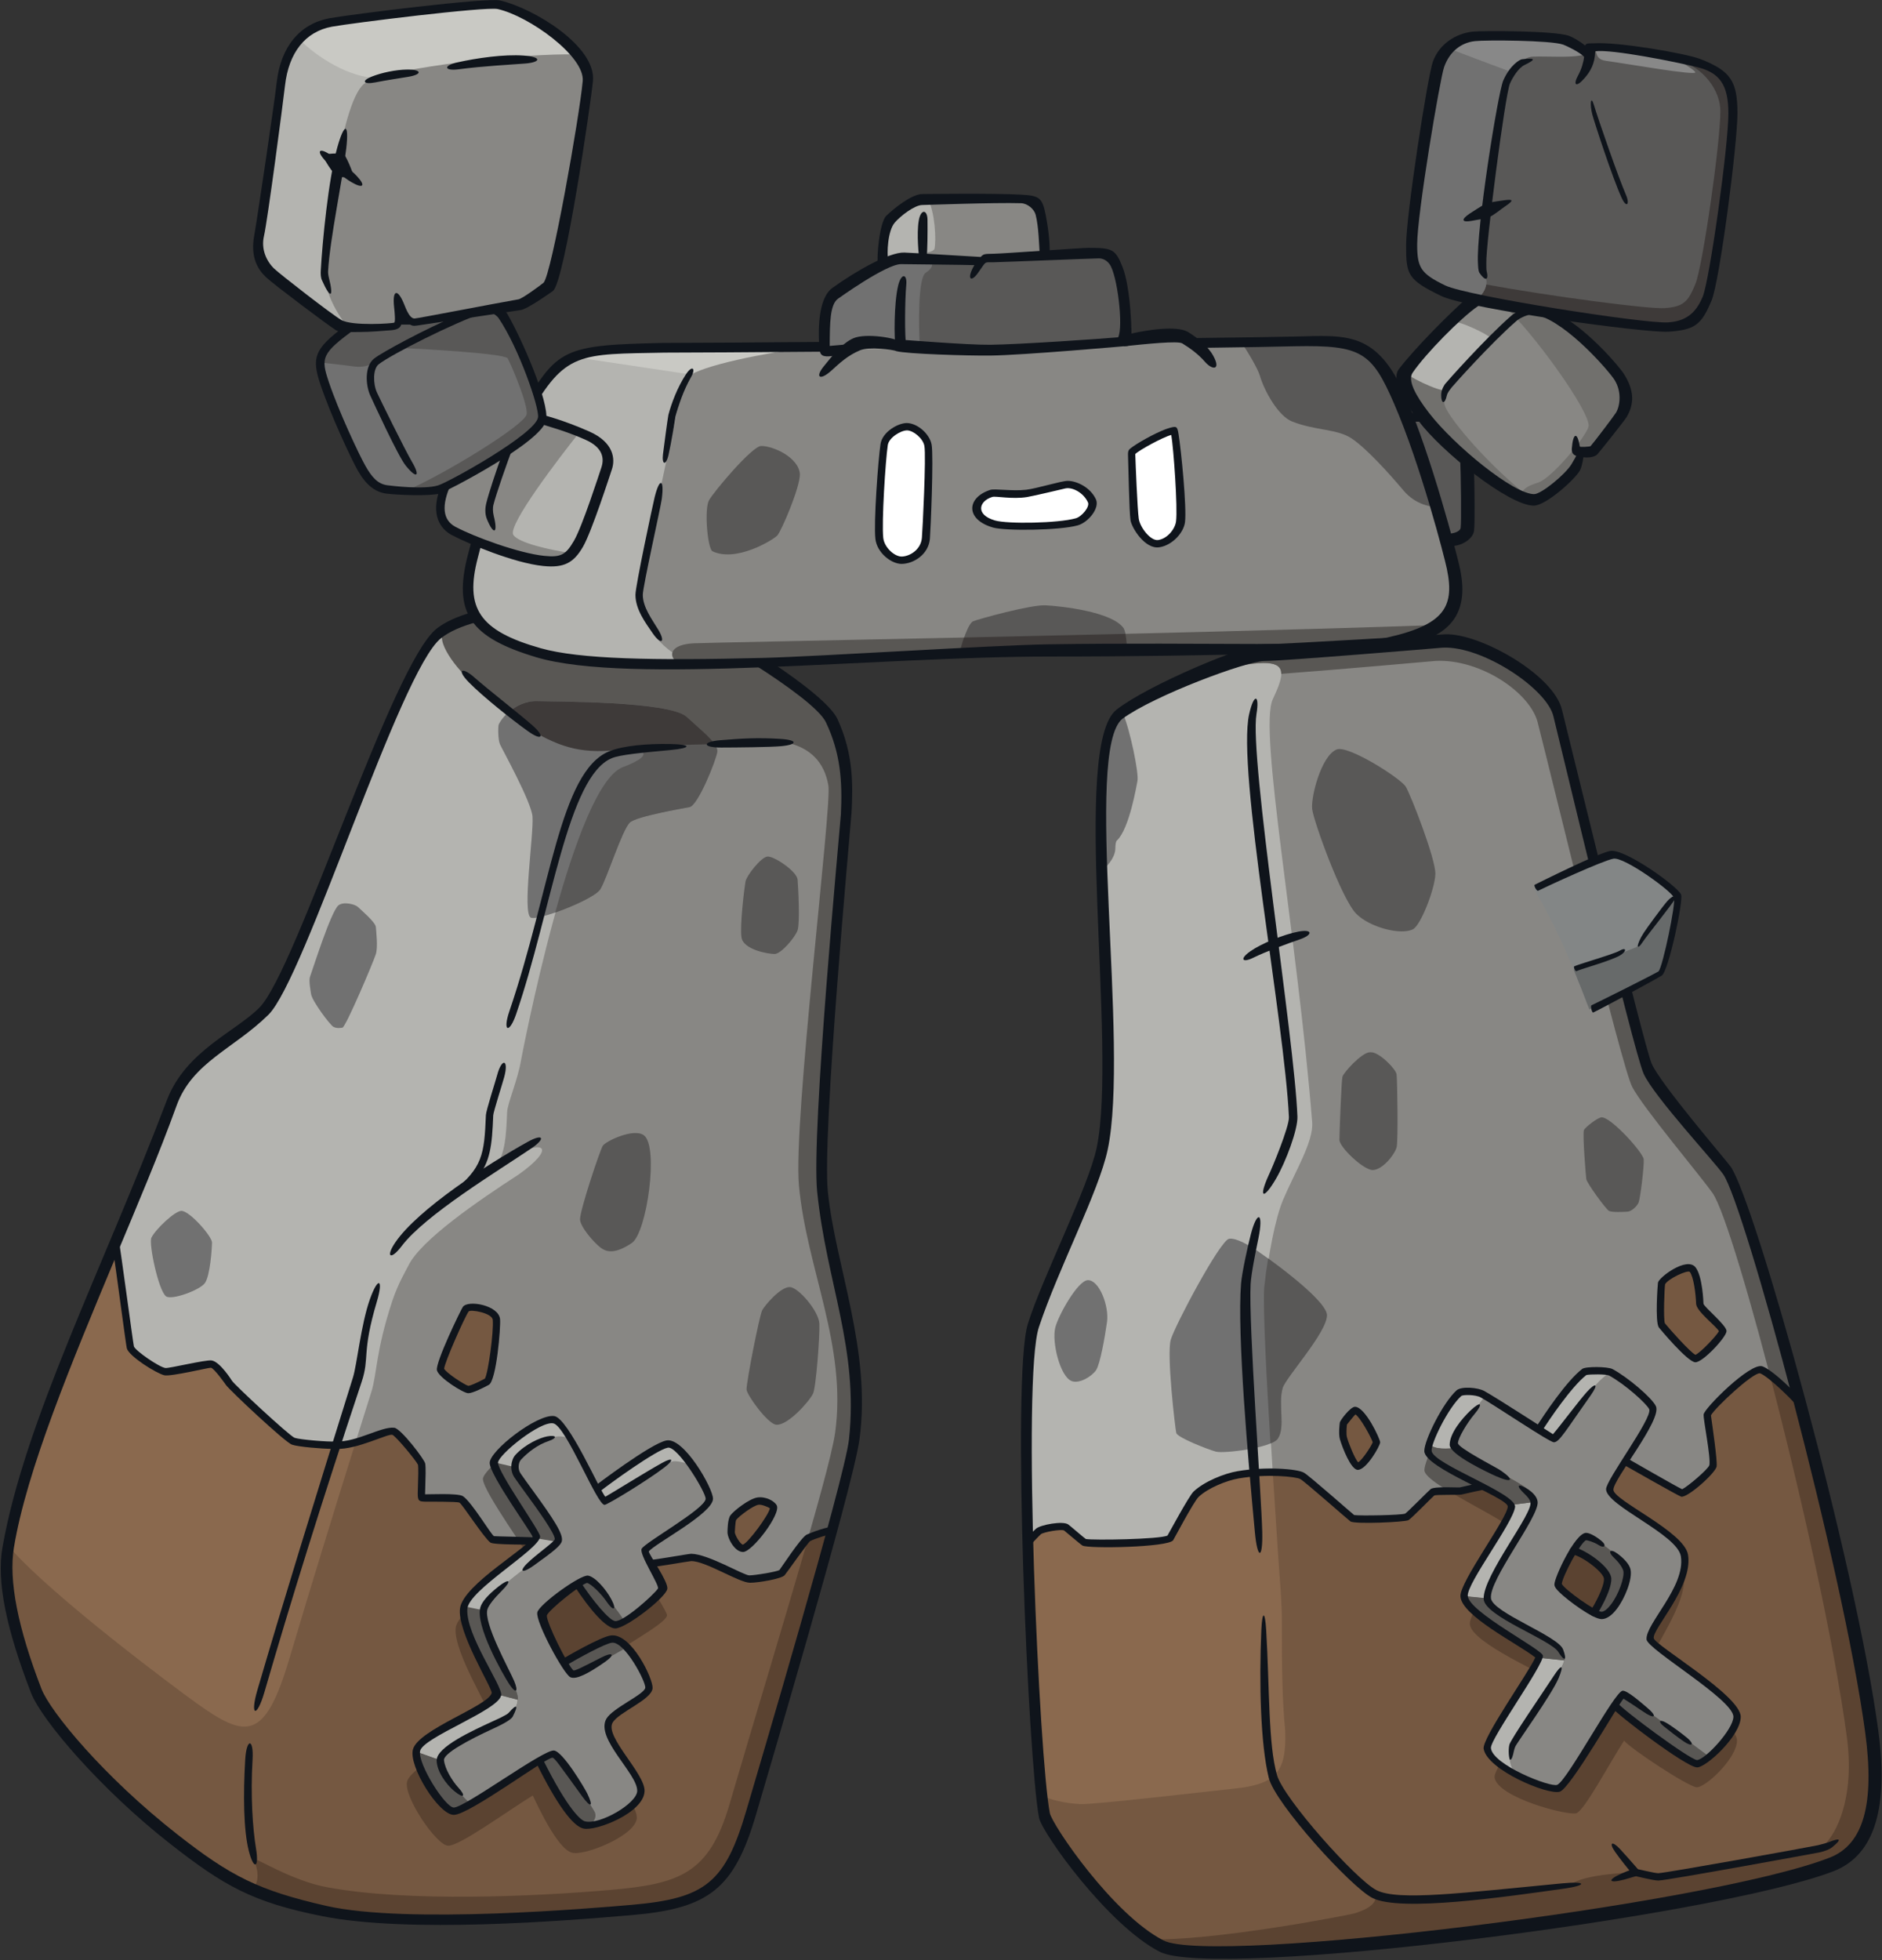 <?xml version="1.0" encoding="UTF-8"?>
<!-- Created with Inkscape (http://www.inkscape.org/) -->
<svg version="1.1" viewBox="0 0 124.78 129.93" xmlns="http://www.w3.org/2000/svg">
 <rect x="0" y="0" width="124.78" height="129.93" fill="#333333" stroke="none"/>
 <defs>
  <clipPath id="clipPath45775">
   <path d="m432.14 344.4h32.645v-35.225h-32.645z"/>
  </clipPath>
  <clipPath id="clipPath45955">
   <path d="m441.32 335.26h23.467v-26.088h-23.467z"/>
  </clipPath>
 </defs>
 <g transform="translate(-1.237 -.975)">
  <g transform="matrix(.286 0 0 -.286 95.712 28.744)">
   <path d="m0 0h-4.03l9.25-28.475c1.492-0.025 4.659 1.308 4.909 2.892 0.25 1.583-0.269 14.215-0.353 16.132z" fill="#595857"/>
  </g>
  <g transform="matrix(.286 0 0 -.286 30.311 42.796)">
   <path d="m0 0c10.175 7.839 38.333 7.667 53.667 6 7.333-2.833 35-19.667 38-25.833 3.666-7.667 3.499-14.167 3.166-21.167-1.25-17.25-6.86-73.043-5.5-88 1.75-19.25 10.125-37.125 7.322-57.375-1.328-9.592-15.822-56.375-24.488-86.042-4.971-17.017-9.739-21.161-27.384-22.687-17.256-1.493-52.2-4.187-71.033-0.229-15.705 3.301-22.111 6.716-34.911 16.747-16.366 12.825-29.501 28.26-31.756 34.086-4.374 11.301-7.945 23.879-6.437 33.125 4.354 26.708 25.187 68.708 37.754 102.63 3.998 10.795 16.739 15.996 21.463 21.354 9.304 10.555 29.97 79.555 40.137 87.388" fill="#b4b4b0"/>
  </g>
  <g transform="matrix(.286 0 0 -.286 96.965 43.404)">
   <path d="m0 0c10.463 0.47 24.728-10.477 26.251-17.542 4.249-16.666 18.082-76.334 20.582-81.167s15.92-20.721 18.667-24.666c5.245-7.531 28.044-89.839 33.417-129.58 2.45-18.123-1.201-27.397-8.917-30.416-28.75-11.25-143.5-25.75-155.33-19.667-11.998 6.168-26.204 27.812-26.834 31-2.5 12.667-7.252 101.04-3.458 113.29 3.292 10.625 14.184 31.826 16 41 4.958 25.042-5.042 92.542 4.625 100.21 7.5 5.5 29.5 14.167 33.833 14.167 4.334 0 41.167 3.375 41.167 3.375" fill="#b4b4b0"/>
  </g>
  <g transform="matrix(.286 0 0 -.286 125.28 115.82)">
   <path d="m0 0c-5.373 39.745-28.172 122.05-33.417 129.58-2.747 3.945-16.166 19.833-18.666 24.666s-16.334 64.5-20.582 81.167c-1.524 7.065-15.789 18.012-26.252 17.542 0 0-36.833-3.375-41.166-3.375-1.718 0-6.215-1.364-11.481-3.351 11.174 2.478 14.867 2.163 14.875-0.852 4e-3 -1.39-0.773-3.353-1.964-5.883-3.368-7.153 5.711-55.034 9.128-98.033 0.356-4.487-4-11.5-6.75-18-1.853-4.381-3.503-13.369-4.25-20.5-0.44-7.846 1.646-39.608 3.083-61.438 0.372-5.65 0.917-11.168 0.898-16.4-0.041-11.15 0.129-17.95 0.774-24.809 0.331-9.564-2.273-12.304-11.73-13.295-5-0.523-32.667-3.772-35.833-3.606-1.784 0.094-5.443 0.505-8.367 1.738 0.216-1.819 0.423-3.257 0.617-4.238 0.568-2.883 12.236-20.851 23.336-28.828 1.177-0.846 2.347-1.581 3.497-2.172 11.833-6.083 126.58 8.417 155.33 19.667 7.716 3.019 11.367 12.293 8.917 30.416" fill="#888784"/>
  </g>
  <g transform="matrix(.286 0 0 -.286 125.28 115.82)">
   <path d="m0 0c-5.373 39.745-28.172 122.05-33.417 129.58-2.747 3.945-16.166 19.833-18.666 24.666s-16.334 64.5-20.582 81.167c-1.524 7.065-15.789 18.012-26.252 17.542 0 0-36.833-3.375-41.166-3.375-1.718 0-6.215-1.364-11.481-3.351 11.174 2.478 14.867 2.163 14.875-0.852 12.166 0.894 35.838 3.001 35.838 3.001 10.463 0.47 22.16-7.504 23.684-14.568 4.249-16.667 19.335-79.328 21.835-84.162 2.5-4.832 15.919-20.72 18.666-24.666 5.245-7.531 25.71-86.156 31.083-125.9 2.195-16.238-3.849-24.962-6.5-26-1.5-0.333-35.5-6.5-37.167-6.5-1.668 0-4.5 1-5.167 1-0.666 0-12.365-0.286-15.364-2.953-9.227-0.978-38.636-5.214-45.136-1.88 1-3-3.833-4.334-4.833-4.667-0.819-0.273-32.727-6.542-47.997-5.995 1.177-0.846 2.347-1.581 3.497-2.172 11.833-6.083 126.58 8.417 155.33 19.667 7.716 3.019 11.367 12.293 8.917 30.416" fill="#595754"/>
  </g>
  <g transform="matrix(.286 0 0 -.286 55.885 80.011)">
   <path d="m0 0c-1.36 14.957 4.25 70.75 5.5 88 0.307 6.444 0.464 12.466-2.371 19.362-2.044-1.975-41.148-3.507-48.984-4.665 2.465 0.282 8.012-0.928-0.783-4.239-11.644-4.384-23.623-67.703-23.623-67.703-0.75-4.625-3.169-10.123-3.25-12.125-0.234-5.775-0.468-9.211-2.375-12.407l0.342 0.153c0.967 0.623 1.905 1.219 2.8 1.781 8.161 4.426 10.494 2.093 1.922-4.008-9.42-6.117-22.701-15.195-25.578-21.128-0.519-1.069-2.373-4.074-3.75-8.25-3.812-11.563-3.557-16.96-4.812-20.938-5.811-18.409-12.552-40.06-19.059-61.952-5.659-19.038-10.016-18.444-21.604-10.131-4.788 3.435-33.128 24.523-43.064 35.86-1.501-9.244 2.067-21.815 6.439-33.11 2.255-5.826 15.39-21.261 31.756-34.086 7.133-5.59 12.282-9.123 18.159-11.728 4.67-2.071 9.799-3.558 16.752-5.019 18.832-3.958 53.777-1.264 71.033 0.229 17.645 1.526 22.413 5.67 27.383 22.687 8.667 29.667 23.161 76.45 24.489 86.042 2.803 20.25-5.572 38.125-7.322 57.375" fill="#888784"/>
  </g>
  <g transform="matrix(.286 0 0 -.286 55.885 80.011)">
   <path d="m0 0c-1.36 14.957 4.25 70.75 5.5 88 0.307 6.444 0.464 12.466-2.371 19.362-2.044-1.975-8.018-2.713-11.129-3.289 4.5-1.198 8-4.073 8.967-9.803 0.818-4.85-8.193-77.688-6.833-92.645 1.75-19.25 11.192-37.117 8.389-57.367-1.328-9.592-15.822-56.375-24.488-86.042-4.693-16.066-11.527-18.445-27.66-19.841-17.256-1.492-46.705-2.892-65.625 0.625-8.465 1.573-16.64 7.044-16.798 6.375-0.122-0.515 1.76-4.024-0.287-6.689 4.67-2.071 9.799-3.558 16.752-5.019 18.832-3.958 53.777-1.264 71.033 0.229 17.645 1.526 22.413 5.67 27.383 22.687 8.667 29.667 23.161 76.45 24.489 86.042 2.803 20.25-5.572 38.125-7.322 57.375" fill="#595754"/>
  </g>
  <g transform="matrix(.286 0 0 -.286 45.472 108.05)">
   <path d="m0 0c0-2.875-25.385-14.614-23.224-18.815 2.022-3.931 16.307-24.07 16.224-28.125-0.083-4.056-11.978-8.875-14.958-8.125-3.52 0.75-8.418 11.814-9.167 13.26-5.771-3.498-16.898-11.7-19.625-11.635-2.674 0.063-10.402 11.41-9.508 14.875 1.052 4.074 18.286 11.367 19.258 14.875 0.359 1.294-8.5 14.978-8 20.644 0.453 5.13 17.438 13.559 17.375 15.809-0.024 0.87-10.864 15.653-11.093 18.777-0.155 2.104 10.256 10.431 13.994 9.987 2.313-0.274 28.724-39.608 28.724-41.527" fill="#595754"/>
  </g>
  <g transform="matrix(.286 0 0 -.286 110.61 111.34)">
   <path d="m0 0c-0.354 2.479 9.362 14.548 7.873 21.261-1.233 5.553-43.725 34.94-47.441 37.014-1.367 0.764-4.736 0.903-5.459 0.25-3.131-2.829-7.227-11.246-7.187-13.395 0.062-3.438 21.739-12.464 21.537-15.019-0.281-3.562-11.202-17.378-10.969-20.687 0.313-4.438 18.274-11.855 18.462-12.855 0.187-1.437-13.037-20.39-12.743-22.625 0.625-4.75 17.223-9.007 19-8.323 1.895 0.729 7.422 11.196 11.042 16.823 1.439-1.874 14.77-10.626 16.77-10.813 2-0.188 9.424 6.706 9.396 10.874-0.03 4.645-19.978 15.374-20.281 17.495" fill="#595754"/>
  </g>
  <g transform="matrix(.286 0 0 -.286 56.47 102.42)">
   <path d="m0 0c-0.666 0.166-4.55-1.104-5.71-1.708-0.958-0.5-5.322-7.199-6.144-8.09-0.5-0.542-6.007-1.612-7.647-1.452-2.126 0.208-9.625 4.959-13.375 5.001-1.25 0.014-7.875-1.5-9.334-1.376-2.041 0.174-21.933 4.802-25.458 5.084-5.294 0.423-10.7 0.125-11.375 0.5-1.125 0.625-5.621 8.419-7.156 9.24-1.344 0.719-8.594 0.031-9.188 0.469-0.183 0.135 0.254 6.068 4e-3 7.693-0.116 0.752-5.502 7.409-6.504 7.619-1.781 0.375-7.781-3.238-13.325-3.212-1.544-0.151-8.456 0.4-9.831 0.9s-14 12.25-14.875 13.5-2.875 4.25-4.125 4.375-9-2-10.75-1.75-7.625 4.25-8 5.625-2.5 19.125-3.308 23.451c-10.632-25.474-21.606-51.401-24.629-69.951-1.508-9.246 2.063-21.824 6.437-33.125 2.255-5.826 15.39-21.261 31.756-34.086 12.8-10.031 19.206-13.446 34.911-16.747 18.832-3.958 53.777-1.264 71.033 0.228 17.645 1.527 22.413 5.671 27.383 22.688 5.683 19.453 13.871 46.264 19.21 65.124" fill="#8a694e"/>
  </g>
  <g transform="matrix(.286 0 0 -.286 125.28 115.82)">
   <path d="m0 0c-2.659 19.674-9.589 49.774-16.546 76.074-1.047 1.657-6.705 7.177-8.871 7.927-2.167 0.75-12.416-9.334-12.5-10.417-0.083-1.083 1.657-9.176 1.323-11.843-0.161-1.295-6.515-6.469-7.183-6.307-1.08 0.259-11.556 6.483-12.973 7.233s-32.25-5.5-32.5-5.5-4.833-1-5.833-1.25-5.556 0.255-6.526-0.289c-0.79-0.443-4.787-5.044-5.995-5.732-0.829-0.47-12.069-0.667-12.55-0.336-1.333 0.917-9.72 8.742-11.679 9.857-1.347 0.767-8.517 1.333-14.834 0.25-2.995-0.514-7.433-2.316-9.75-4.5-1.421-1.34-5.088-8.916-6.005-10.166s-19.161-1.417-19.911-1-3.334 2.833-4.209 3.458-5.637-0.221-6.416-0.917c-0.331-0.295-2.176-2.058-2.453-2.577 0.961-27.145 2.974-56.191 4.328-63.048 0.629-3.188 14.835-24.832 26.833-31 11.833-6.083 126.58 8.417 155.33 19.667 7.716 3.019 11.367 12.293 8.917 30.416" fill="#8a694e"/>
  </g>
  <g transform="matrix(.286 0 0 -.286 32.601 46.231)">
   <path d="m0 0c5.364-4.132 12.76-10.593 13.167-10.833 7.333-4.334 12.5-5.863 22-4.515 7.533 1.211 29.023 1.234 39.094 1.421 4.096 0.076 11.859 1.069 9.406 5.094-3 6.166-30.667 23-38 25.833-14.608 1.588-40.846 1.814-52.094-4.947-2.872-1.781 2.754-9.224 6.427-12.053" fill="#595754"/>
  </g>
  <g transform="matrix(.286 0 0 -.286 49.855 101.57)">
   <path d="m0 0c0.748 0.938 4.062 3.563 5.687 3.813 1.625 0.249 3.268-0.716 3.626-1.375 0.55-1.014-5.433-9.558-7.063-9.563-1.313-4e-3 -2.812 3-2.75 3.812 0.063 0.813 0.035 2.73 0.5 3.313" fill="#755841"/>
  </g>
  <g transform="matrix(.286 0 0 -.286 30.442 91.749)">
   <path d="m0 0c-0.292 1.146 5.208 13.083 5.875 14s6.833 0.168 7.083-2.416-1.082-13.834-2.166-14.417-3.553-1.833-4.36-1.833-6.107 3.389-6.432 4.666" fill="#755841"/>
  </g>
  <g transform="matrix(.286 0 0 -.286 90.31 95.303)">
   <path d="m0 0c0.583 0.667 2.167 2.917 2.667 2.917 1.583 0 4.991-6.798 4.991-7.382s-2.991-5.535-4.325-5.535c-1.083 0-3 5.249-3.333 6.458s0 3.542 0 3.542" fill="#755841"/>
  </g>
  <g transform="matrix(.286 0 0 -.286 111.4 86.035)">
   <path d="m0 0c0.21 1.16 6.028 4.655 7.202 3.166 1.215-1.541 1.608-6.151 1.66-7.92 0.035-1.166 5.346-5.497 5.346-6.33s-5.208-6.459-6.416-6.375c-1.209 0.084-7.115 6.921-7.752 7.733-0.582 0.809-0.207 8.809-0.04 9.726" fill="#755841"/>
  </g>
  <g transform="matrix(.286 0 0 -.286 34.307 48.986)">
   <path d="m0 0c1.098 2.204 4.5 5.5 8.875 5.375s30.625 0 34.625-3.625 7.375-6.25 7.125-8.125-4.437-12.437-6.437-12.812-12.324-2.176-13.813-3.563c-1.813-1.687-5.362-13.104-6.875-15.5-1.5-2.375-14.453-7.344-16.064-6.563-2.061 1 0.689 19.188 0.376 23.438-0.247 3.366-7.032 15.606-7.532 16.731s-0.467 4.269-0.28 4.644" fill="#717171"/>
  </g>
  <g transform="matrix(.286 0 0 -.286 52.116 57.753)">
   <path d="m0 0c1.493 0.165 6.833-3.417 7-5.333 0.167-1.917 0.583-10.084 0-11.75-0.583-1.667-3.833-5.5-5.333-5.5s-7.25 1-7.667 3.833 0.667 11.504 0.917 12.917c0.25 1.416 3.583 5.666 5.083 5.833" fill="#595857"/>
  </g>
  <g transform="matrix(.286 0 0 -.286 23.679 60.985)">
   <path d="m0 0c1.217 0.955 3.917 0.206 4.5-0.377 0.583-0.584 4.083-3.501 4.167-4.667 0.083-1.167 0.5-4.584 0-6.25-0.5-1.667-6.98-16.948-7.752-17.066-0.496-0.076-1.321-0.195-2.071 0.18s-4.938 5.938-5.194 7.593c-0.141 0.909-0.577 3.197-0.235 4.076 0.468 1.199 4.835 15.139 6.585 16.511" fill="#717171"/>
  </g>
  <g transform="matrix(.286 0 0 -.286 13.266 81.24)">
   <path d="m0 0c1.917 0 7.096-5.917 7.088-7.334-7e-3 -1.335-0.421-7.625-1.63-9.375-1.136-1.646-7.742-4.073-9.041-3.083-1.75 1.333-4.042 12.25-3.375 13.583 1.008 2.018 5.458 6.209 6.958 6.209" fill="#717171"/>
  </g>
  <g transform="matrix(.286 0 0 -.286 41.196 76.934)">
   <path d="m0 0c0.622 1.073 7.203 4.229 9.563 2.458 3.5-2.625 0.666-22.625-2.813-24.958-3.734-2.504-5.721-2.216-7.229-1.083-1.563 1.174-4.771 4.875-4.771 6.583 0 2.187 4.563 15.813 5.25 17" fill="#595857"/>
  </g>
  <g transform="matrix(.286 0 0 -.286 53.613 86.291)">
   <path d="m0 0c1.998-0.117 6.687-5.562 6.812-8.5s-0.783-14.851-1.465-16.201c-1.003-1.986-5.912-7.404-8.503-7.205-2.031 0.156-6.909 7.031-6.907 8.176 6e-3 2.046 3.001 17.168 3.626 18.355 0.625 1.188 4.312 5.5 6.437 5.375" fill="#595857"/>
  </g>
  <g transform="matrix(.286 0 0 -.286 73.372 85.832)">
   <path d="m0 0c2.667 0 4.917-6.084 4.417-9.667s-1.615-9.818-2.535-11.187c-0.93-1.384-3.814-3.234-5.655-2.539-2.675 1.011-4.65 8.981-3.81 12.393 0.692 2.814 5.25 11 7.583 11" fill="#717171"/>
  </g>
  <g transform="matrix(.286 0 0 -.286 82.723 83.089)">
   <path d="m0 0c0.998 0.201 2.834-0.502 5.163-1.898 2.764-1.658 17.524-12.211 17.524-15.821 0-4.032-9.588-14.44-10.277-16.916-1.077-3.865 0.715-9.074-1.137-11.728-1.474-2.114-12.481-3.471-14.315-2.972-1.963 0.534-8.937 3.289-9.187 4.324s-2.271 18.261-1.271 21.636 11.406 22.953 13.5 23.375" fill="#717171"/>
  </g>
  <g transform="matrix(.286 0 0 -.286 92.135 70.725)">
   <path d="m0 0c2 0 5.81-3.944 5.937-5.125 0.175-1.625 0.395-15.625 0-16.937-0.562-1.875-3.374-5.235-5.55-5.235-2.137 0-7.696 5.299-7.696 6.987 0 1.687 0.446 13.702 0.696 14.639 0.25 0.938 4.425 5.609 6.363 5.671" fill="#595857"/>
  </g>
  <g transform="matrix(.286 0 0 -.286 106.25 75.896)">
   <path d="m0 0c0.182 0.617 3.248 3 4.125 3 2.25 1e-3 9.625-8.187 9.75-9.75s-0.812-9.125-1.187-10-1.625-2.057-2.563-2.119c-0.937-0.063-3.625-0.193-4.313 0.182-0.687 0.375-5.125 6.437-5.25 7.374-0.125 0.938-0.874 10.251-0.562 11.313" fill="#595857"/>
  </g>
  <g transform="matrix(.286 0 0 -.286 89.862 50.654)">
   <path d="m0 0c2.625 1.075 14.813-6.675 16-8.613 1.187-1.937 7.001-16.865 6.876-20.302-0.125-3.438-3.377-11.825-5.189-12.754-2.812-1.444-10 0.431-13.125 3.556-3.437 3.438-9.937 21.563-10.249 24.313-0.313 2.75 2.068 12.318 5.687 13.8" fill="#595857"/>
  </g>
  <g transform="matrix(.286 0 0 -.286 74.265 58.66)">
   <path d="M 0,0 C 0.796,0.292 3.039,2.605 3.212,4.792 3.223,5.671 3.281,6.707 3.629,6.936 6.504,9.667 8.173,19.893 8.345,20.669 8.721,22.368 6.686,32.343 5.02,36.26 4.766,36.087 4.524,35.917 4.296,35.75 0.075,32.402 -0.396,17.647 0,0" fill="#717171"/>
  </g>
  <g transform="matrix(.286 0 0 -.286 45.245 24.103)">
   <path d="m0 0c12.567-0.015 66.819 0.558 106.17 1.092 4.564 1.559 8.286 2.253 12.126 2.309 1.606 0.024 3.233-2.091 4.749-2.069 11.054 0.168 19.529 0.32 23.376 0.435 12.167 0.364 17.695 1.099 24-13.464 6.062-14.008 12.079-36.149 12.77-39.458 2.095-10.025-1.994-16.394-17.77-17.631-5.748-0.451-35.875-1-76-1-46.416 0-102.11-4.924-118.38-0.875-16.875 4.201-18.625 11-15.625 22.5 1.297 4.97 5.751 21.012 12.515 33.058 8.279 14.746 10.708 15.126 32.068 15.103" fill="#b4b4b0"/>
  </g>
  <g transform="matrix(.286 0 0 -.286 57.513 24.006)">
   <path d="m0 0c-19.968-0.207-36.589-0.346-42.853-0.338-10.467 0.011-16.383-0.079-20.675-1.904l46.963-7.037z" fill="#c9c9c4"/>
  </g>
  <g transform="matrix(.286 0 0 -.286 97.358 38.846)">
   <path d="m0 0c-0.691 3.31-6.708 25.451-12.77 39.458-6.305 14.563-11.833 13.829-24 13.464-3.847-0.114-12.322-0.267-23.376-0.434-1.516-0.023-3.143 2.092-4.749 2.069-3.84-0.056-7.562-0.75-12.126-2.31-23.946-0.325-53.411-0.664-75.643-0.876-10.959-1.734-24.344-4.599-24.956-7.418-2.488-11.452-10.117-45.991-10.125-49.375-0.014-5.97 4.113-12.465 11.429-15.513 23.941 0.557 54.89 2.304 82.546 2.304 40.125 0 70.252 0.549 76 1 15.776 1.237 19.865 7.606 17.77 17.631" fill="#888784"/>
  </g>
  <g transform="matrix(.286 0 0 -.286 51.698 30.539)">
   <path d="m0 0c2.63 0.077 8.688-2.563 9-6.5 0.063-3.063-4.313-13.25-5.25-14.25s-9.562-6.312-15.063-3.625c-1.125 0.875-1.883 9.805-0.75 11.816 1.125 1.996 9.938 12.497 12.063 12.559" fill="#595857"/>
  </g>
  <g transform="matrix(.286 0 0 -.286 75.745 42.629)">
   <path d="m0 0c-2.667 3.917-14.708 5.169-18.125 5.347-3.416 0.177-15.5-3.178-16.75-3.678s-2.666-5.25-3.082-7.023c7.04 0.167 14.036 0.273 20.832 0.273 6.21 0 12.179 0.013 17.857 0.037 0.04 1.008-0.073 3.712-0.732 5.044" fill="#595857"/>
  </g>
  <g transform="matrix(.286 0 0 -.286 86.898 28.911)">
   <path d="m0 0c5.417-2.167 10.5-1.667 13.917-4 3.416-2.333 8.486-7.909 11.929-12 2.873-3.414 6.58-3.833 7.827-3.833-2.395 7.943-5.569 17.556-8.757 24.922-6.305 14.563-11.833 13.829-23.999 13.464-2.478-0.074-6.881-0.164-12.648-0.263 1.441-2.06 3.791-6.014 4.278-7.665 1.12-3.792 4.345-9.382 7.453-10.625" fill="#595857"/>
  </g>
  <g transform="matrix(.286 0 0 -.286 47.212 43.619)">
   <path d="m0 0c-5.089-0.262-5.957-2.626-3.924-4.323 24.291 0.477 56.583 2.364 85.32 2.364 40.125 0 70.253 0.549 76 1 7.611 0.597 12.496 2.391 15.284 5.211-65.61-2.281-167.76-3.999-172.68-4.252" fill="#595754"/>
  </g>
  <g transform="matrix(.286 0 0 -.286 125.28 115.82)">
   <path d="m0 0c-2.659 19.674-9.589 49.774-16.546 76.074-1.047 1.657-6.705 7.177-8.871 7.927-2.167 0.75-12.416-9.334-12.5-10.417-0.083-1.083 1.657-9.176 1.323-11.843-0.161-1.295-6.515-6.469-7.183-6.307-1.08 0.259-11.556 6.483-12.973 7.233s-32.25-5.5-32.5-5.5-4.833-1-5.833-1.25-5.556 0.255-6.526-0.289c-0.79-0.443-4.787-5.044-5.995-5.732-0.829-0.47-12.069-0.667-12.55-0.336-1.333 0.917-9.72 8.742-11.679 9.857-0.774 0.44-3.472 0.812-6.824 0.847 0.412-6.523 0.836-12.976 1.215-18.737 0.372-5.65 0.917-11.168 0.898-16.4-0.041-11.15 0.129-17.95 0.774-24.809 0.331-9.564-2.273-12.304-11.73-13.295-5-0.523-32.667-3.772-35.833-3.606-1.784 0.094-5.443 0.505-8.367 1.738 0.216-1.819 0.423-3.257 0.617-4.238 0.568-2.883 12.236-20.851 23.336-28.828 1.177-0.846 2.347-1.581 3.497-2.172 11.833-6.083 126.58 8.417 155.33 19.667 7.716 3.019 11.367 12.293 8.917 30.416" fill="#755841"/>
  </g>
  <g transform="matrix(.286 0 0 -.286 125.28 115.82)">
   <path d="m0 0c-2.659 19.674-9.589 49.774-16.546 76.074-0.799 1.265-4.28 4.774-6.849 6.701 7.126-27.274 14.815-61.526 17.812-83.691 2.195-16.238-3.849-24.962-6.5-26-1.5-0.333-35.5-6.5-37.167-6.5-1.668 0-4.5 1-5.167 1-0.666 0-12.365-0.286-15.364-2.953-9.227-0.978-38.636-5.214-45.136-1.88 1-3-3.833-4.334-4.833-4.667-0.819-0.273-32.727-6.542-47.997-5.995 1.177-0.846 2.347-1.581 3.497-2.172 11.833-6.083 126.58 8.417 155.33 19.667 7.716 3.019 11.367 12.293 8.917 30.416" fill="#5b4331"/>
  </g>
  <g transform="matrix(.286 0 0 -.286 54.835 102.91)">
   <path d="m0 0c-0.015-8e-3 -0.037-0.029-0.053-0.039-1.044-0.675-5.282-7.174-6.091-8.051-0.5-0.542-6.008-1.612-7.648-1.452-2.125 0.208-9.625 4.959-13.375 5.001-1.25 0.014-7.875-1.5-9.333-1.376-2.041 0.174-21.934 4.802-25.458 5.084-5.295 0.423-10.7 0.125-11.375 0.5-1.125 0.625-5.622 8.419-7.157 9.24-1.343 0.719-8.593 0.032-9.187 0.469-0.183 0.135 0.254 6.068 4e-3 7.693-0.116 0.752-5.503 7.409-6.504 7.62-1.298 0.273-4.837-1.567-8.805-2.579-4.883-15.587-10.201-32.828-15.372-50.228-5.659-19.038-10.016-18.445-21.604-10.131-4.788 3.435-33.128 24.522-43.065 35.86-1.501-9.244 2.067-21.815 6.44-33.11 2.255-5.826 15.389-21.261 31.756-34.086 7.132-5.59 12.282-9.123 18.159-11.728 4.669-2.071 9.798-3.558 16.751-5.019 18.833-3.958 53.777-1.264 71.034 0.228 17.645 1.527 22.412 5.671 27.383 22.688 5.683 19.453 13.871 46.264 19.21 65.124-0.666 0.166-4.551-1.103-5.71-1.708" fill="#755841"/>
  </g>
  <g transform="matrix(.286 0 0 -.286 56.47 102.42)">
   <path d="m0 0c-0.666 0.166-4.55-1.104-5.71-1.708-0.014-8e-3 -0.036-0.029-0.052-0.039-5.324-18.586-12.895-43.424-18.246-61.744-4.693-16.066-11.527-18.446-27.66-19.841-17.256-1.492-46.705-2.892-65.625 0.625-8.465 1.573-16.64 7.044-16.798 6.375-0.122-0.515 1.76-4.024-0.287-6.689 4.67-2.071 9.799-3.558 16.752-5.019 18.832-3.958 53.777-1.264 71.033 0.228 17.645 1.527 22.413 5.671 27.383 22.688 5.683 19.453 13.871 46.264 19.21 65.124" fill="#5b4331"/>
  </g>
  <g transform="matrix(.286 0 0 -.286 35.604 103.08)">
   <path d="m0 0c1.621-2.439 2.836-4.283 2.844-4.573 0.063-2.25-16.922-10.679-17.375-15.809-0.5-5.666 8.359-19.35 8-20.644-0.971-3.508-18.205-10.801-19.258-14.875-0.894-3.465 6.834-14.812 9.508-14.875 2.727-0.065 13.854 8.137 19.625 11.635 0.75-1.446 5.647-12.51 9.167-13.26 2.98-0.75 14.875 4.069 14.958 8.125 0.084 4.055-14.201 24.194-16.223 28.125-2.162 4.201 23.223 15.94 23.223 18.815 0 0.681-3.325 6.073-7.719 12.758-6.526 1.36-18.83 4.127-21.531 4.343-1.791 0.142-3.59 0.203-5.219 0.235" fill="#5b4331"/>
  </g>
  <g transform="matrix(.286 0 0 -.286 98.063 99.812)">
   <path d="m0 0c-0.422-0.105-1.48-0.076-2.633-0.049 6.426-3.872 15.933-8.421 15.8-10.117-0.282-3.563-11.202-17.378-10.969-20.688 0.312-4.437 18.274-11.854 18.461-12.854 0.188-1.437-13.036-20.391-12.742-22.625 0.625-4.75 17.223-9.007 19-8.323 1.894 0.728 7.421 11.196 11.041 16.823 1.44-1.874 14.771-10.626 16.771-10.813 2-0.188 9.423 6.706 9.396 10.874-0.03 4.645-19.979 15.374-20.281 17.495-0.354 2.478 9.362 14.548 7.872 21.26-0.713 3.213-15.235 14.403-28.07 23.666-8.553-1.562-17.677-3.399-17.813-3.399-0.25 0-4.833-1-5.833-1.25" fill="#5b4331"/>
  </g>
  <g transform="matrix(.286 0 0 -.286 42.534 51.825)">
   <path d="m0 0c-5.611-2.112-11.299-17.91-15.688-33.712 4.282 1.482 9.529 3.92 10.451 5.379 1.513 2.396 5.062 13.813 6.875 15.5 1.489 1.387 11.812 3.188 13.812 3.563s6.188 10.937 6.438 12.812c0.088 0.662-0.282 1.419-0.964 2.278-8.805-0.59-16.994-1.115-20.141-1.58 2.465 0.281 8.012-0.929-0.783-4.24" fill="#595857"/>
  </g>
  <g transform="matrix(.286 0 0 -.286 42.669 50.625)">
   <path d="m0 0c4.132 0.664 12.464 0.971 20.808 1.143-1.125 1.661-3.657 3.739-6.516 6.33-4 3.625-30.25 3.5-34.625 3.625-2.629 0.075-4.901-1.086-6.539-2.502 2.641-2.22 4.664-3.959 4.872-4.081 7.333-4.334 12.5-5.863 22-4.515" fill="#3e3a39"/>
  </g>
  <g transform="matrix(.286 0 0 -.286 64.879 44.162)">
   <path d="m0 0c7.041 0.167 14.037 0.273 20.833 0.273 6.21 0 12.179 0.013 17.856 0.037 0.03 0.747-0.025 2.424-0.324 3.786-12.932-0.311-25.626-0.596-37.407-0.852-0.436-1.25-0.785-2.505-0.958-3.244" fill="#3e3a39"/>
  </g>
  <g transform="matrix(.286 0 0 -.286 85.315 84.391)">
   <path d="m0 0c-0.373-2.323-0.684-4.656-0.91-6.818-0.284-5.075 0.488-20.154 1.458-36.078 0.803 0.331 1.402 0.694 1.674 1.083 1.851 2.655 0.06 7.864 1.136 11.729 0.689 2.476 10.278 12.884 10.278 16.916 0 2.71-8.319 9.333-13.636 13.168" fill="#595857"/>
  </g>
  <g transform="matrix(.286 0 0 -.286 97.206 36.354)">
   <path d="m0 0c1.35 0 2.909 0.44 3.057 1.375 0.19 1.205 0.097 11.639-0.144 17.171l3.213-2.711c0.127-3.052 0.284-13.629 0.034-15.21-0.333-2.114-3.672-3.938-6.121-3.367z" fill="#0f141b"/>
  </g>
  <g transform="matrix(.286 0 0 -.286 94.347 28.351)">
   <path d="m0 0 3.647 0.05 1.772-2.065h-4.6z" fill="#0f141b"/>
  </g>
  <g transform="matrix(.286 0 0 -.286 52.379 44.87)">
   <path d="m0 0c7.324-4.882 13.879-10.01 15.345-13.213 3.754-8.2 3.551-15.278 3.252-21.58-0.291-4.007-6.85-74.626-5.503-87.882 1.762-17.336 10.177-36.879 7.317-57.568-1.539-11.134-21.677-79.014-23.914-86.672-5.084-17.403-10.964-21.923-28.75-23.462-15.953-1.379-51.895-4.241-71.875-0.25-16.152 3.227-22.746 6.977-35.375 16.875-15.81 12.389-29.667 28.524-32.125 34.875-5.661 14.624-8.027 25.741-6.625 33.688 5.206 29.502 23.074 64.136 38.125 103.69 4.356 11.446 16.093 15.943 21.5 21.5 8.604 8.842 30.696 79.782 41.094 87.831 1.979 1.532 4.668 2.731 7.831 3.654l1.331-2.216c-3.376-0.911-6.198-2.121-8.195-3.693-9.561-7.525-31.565-78.947-40.018-87.276-8.043-7.925-17.668-11.017-21.304-21.087-4.018-11.129-9.191-23.267-14.107-35.038-10.171-24.36-20.689-49.549-23.605-67.437-1.231-7.55 0.919-18.546 6.391-32.681 2.055-5.309 14.451-20.373 31.488-33.724 12.391-9.711 18.833-13.003 34.56-16.584 18.659-4.249 61.638-0.548 70.786 0.244 17.23 1.49 21.711 5.204 26.64 22.078 2.239 7.664 22.751 76.678 23.733 85.803 2.273 21.112-5.232 36.314-7.375 57.408-1.403 13.814 5.212 83.493 5.5 87.468 0.361 7.6-0.062 14.187-3.5 21.375-1.458 2.997-8.878 8.443-16.81 13.473z" fill="#0f141b"/>
  </g>
  <g transform="matrix(.286 0 0 -.286 36.217 49.426)">
   <path d="m0 0c-3.751 2.688-10.328 7.929-13.587 11.24-3 3.046-1.581 3.645 1.155 1.239 3.489-3.068 10.222-8.269 13.574-11.205 2.896-2.537 2.354-3.779-1.142-1.274" fill="#0f141b"/>
  </g>
  <g transform="matrix(.286 0 0 -.286 35.008 68.01)">
   <path d="m0 0c9.552 27.994 11.671 55.519 23.104 60.24 3.273 1.352 9.033 1.803 14.116 1.714 5.133-0.09 5.07-0.946 0.119-1.405-6.869-0.637-11.664-1.087-13.586-1.881-10.246-4.231-13.974-35.332-22.174-59.305-1.609-4.703-3.19-4.084-1.579 0.637" fill="#0f141b"/>
  </g>
  <g transform="matrix(.286 0 0 -.286 48.991 50.042)">
   <path d="m0 0c4.917 0.409 8.586 0.633 13.873 0.314 4.169-0.252 4.127-1.336 0.21-1.697-2.491-0.23-10.23-0.307-13.876-0.312-4.374-8e-3 -4.457 1.341-0.207 1.695" fill="#0f141b"/>
  </g>
  <g transform="matrix(.286 0 0 -.286 31.255 79.965)">
   <path d="m 0,0 c 6.896,5.588 7.311,8.502 7.686,17.748 0.042,1.049 2.204,7.757 2.605,9.256 1.087,4.069 2.745,3.697 1.65,-0.412 C 11.529,25.046 9.418,18.496 9.385,17.68 9.1,10.647 8.743,6.877 5.493,2.916 L 0,0" fill="#0f141b"/>
  </g>
  <g transform="matrix(.286 0 0 -.286 17.734 123.67)">
   <path d="m 0,0 c -1.236,4.87 -1.314,13.066 -0.837,21.167 0.298,5.051 2.004,4.994 1.704,0.007 C 0.367,12.926 0.9,5.192 1.665,0.585 2.44,-4.093 1.121,-4.416 0,0" fill="#0f141b"/>
  </g>
  <g transform="matrix(.286 0 0 -.286 18.304 113)">
   <path d="m0 0c6.12 20.907 13.261 44.006 22.151 72.443 0.936 2.995 1.857 12.297 3.926 18.122 1.885 5.31 3.198 4.791 1.626-0.499-3.601-12.111-1.614-12.875-3.553-18.693-9.417-28.259-16.448-50.945-22.522-71.855-1.778-6.112-3.417-5.63-1.628 0.482" fill="#0f141b"/>
  </g>
  <g transform="matrix(.286 0 0 -.286 27.451 83.323)">
   <path d="m0 0c5.23 7.658 21.346 18.106 30.678 23.283 3.646 2.024 4.23 0.787 0.854-1.502-7.712-5.229-24.596-15.418-30.056-22.635-2.58-3.41-3.818-2.576-1.476 0.854" fill="#0f141b"/>
  </g>
  <g transform="matrix(.286 0 0 -.286 23.464 96.523)">
   <path d="m0 0c-1.477-0.142-8.246 0.413-9.442 0.847-1.392 0.633-13.706 12.082-14.485 13.194 0 0-2.759 4.45-4.737 4.733-1.391 0.2-9.883-1.873-10.714-1.753-1.459 0.208-6.918 3.958-7.3 5.006-0.163 0.598-3.08 22.417-3.509 24.712l-1.233-2.954c0.443-2.798 2.917-21.531 3.101-22.205 0.507-1.858 6.869-5.819 8.7-6.243 1.495-0.346 10.354 1.798 10.786 1.746 0.772-0.092 3.513-4.017 3.513-4.017 0.823-1.176 13.619-13.207 15.281-13.811 1.37-0.499 7.041-0.975 9.437-0.975l0.602 1.72" fill="#0f141b"/>
  </g>
  <g transform="matrix(.286 0 0 -.286 56.529 102.19)">
   <path d="m0 0c-1.105 0.276-5.413-1.351-6.309-1.779-1.315-0.629-6.036-7.871-6.334-8.22-0.747-0.408-5.52-1.211-6.981-1.23-1.291-0.016-9.5 4.946-13.449 5.005h-0.025c-0.613 0-8.555-1.437-9.245-1.379-0.819 0.07-23.389 4.918-25.463 5.084-2.662 0.213-10.74 0.31-11.016 0.388-0.718 0.421-5.135 7.89-7.182 9.255-1.149 0.766-8.128 0.397-8.785 0.432 5e-3 0.507 0.031 1.279 0.053 1.942 0.066 1.959 0.14 4.179-0.012 5.167-0.15 0.974-5.645 8.14-7.169 8.322-2.957 0.355-8.594-3.312-13.442-3.194l-2e-3 -1.701c4.821-0.208 11.946 3.601 13.009 3.257 0.935-0.459 5.56-6.069 5.923-6.942 0.128-0.832 0.05-3.156-7e-3 -4.852-0.024-0.751-0.043-1.32-0.05-1.754-0.032-1.915 0.422-1.885 1.694-1.947 0.597-0.029 7.423 0.071 7.985-0.23 0.648-0.347 5.613-8.073 7.145-9.233 0.812-0.615 9.116-0.397 11.72-0.605 1.963-0.157 24.573-5.009 25.454-5.084 0.868-0.073 8.9 1.373 9.385 1.373h0.011c3.359 0.045 11.052-5.011 13.653-5.011 1.888 0 7.218 0.884 8.004 1.737 0.32 0.346 5.389 7.553 5.913 7.912 1.102 0.575 4.472 1.637 5.091 1.637h0.019z" fill="#0f141b"/>
  </g>
  <g transform="matrix(.286 0 0 -.286 51.521 100.72)">
   <path d="m0 0c-1.278-0.226-4.419-2.581-5.152-3.502-0.202-0.303-0.304-2.677-0.317-2.848 0.012-0.715 1.286-2.816 1.867-2.894 1.218 0.403 5.925 6.756 6.265 8.412-0.223 0.229-1.917 0.964-2.663 0.832m-3.569-10.947c-1.974 0-3.702 3.338-3.596 4.728 0.012 0.155-4e-3 2.851 0.683 3.778 0.796 1.075 4.325 3.831 6.223 4.123 1.928 0.298 3.95-0.795 4.502-1.81 1.065-1.964-5.664-10.812-7.807-10.819z" fill="#0f141b"/>
  </g>
  <g transform="matrix(.286 0 0 -.286 30.684 91.701)">
   <path d="m0 0c0.463-0.959 4.687-3.737 5.628-3.981 0.429 0.045 1.929 0.665 3.817 1.674 0.771 1.25 2.083 10.976 1.825 13.641-0.155 1.598-5.222 2.479-5.601 1.922-0.991-1.458-5.526-11.704-5.669-13.256m5.59-5.685c-1.076 0-6.809 3.552-7.257 5.307-0.44 1.733 5.585 14.123 6.012 14.71 1.228 1.689 8.309 0.355 8.618-2.834 0.18-1.861-0.836-14.293-2.611-15.248-1.342-0.723-3.746-1.935-4.762-1.935" fill="#0f141b"/>
  </g>
  <g transform="matrix(.286 0 0 -.286 96.895 43.905)">
   <path d="m0 0c-1.466-0.135-37.058-3.098-41.38-3.098-4.02 0-25.491-7.966-32.872-13.379-9.071-7.197 1.706-75.735-3.433-99.898-2.077-9.767-11.424-27.494-15.945-41.125-3.937-11.873 0.069-100.09 2.543-112.63 0.524-2.652 14.508-23.419 26.332-29.498 11.313-5.811 126.54 8.271 154.5 19.21 7.798 3.051 10.423 12.447 8.188 28.978-5.192 38.41-27.98 122.17-32.886 129.33-1.957 2.855-16.12 18.111-18.478 23.361-2.41 5.366-19.652 77.865-20.897 82.748-1.371 6.355-16.383 16.421-25.672 16.002m-65.63-302.25c-12.028 6.183-27.268 27.548-27.958 31.042-2.488 12.606-6.403 102.22-2.604 114.46 3.284 10.589 14.07 31.699 15.978 40.913 4.834 23.335-6.013 93.112 4.584 101.46 7.111 5.601 29.666 15.16 34.376 15.16 4.245 0 41.363 2.267 41.731 2.3 7.94 0.388 25.416-9.375 27.199-17.64 1.24-4.862 18.88-77.438 20.736-81.82 1.977-4.667 17.349-22.504 18.333-23.917 5.604-8.048 28.907-91.378 34.209-130.6 2.668-19.735-1.729-29.395-10.459-32.734-27.666-10.583-143.34-25.203-156.12-18.625" fill="#0f141b"/>
  </g>
  <g transform="matrix(.286 0 0 -.286 108.76 125.16)">
   <path d="m0 0c1.939 0.858 2.837 1.061 3.311 1.061 0.349 0 4.252-1 5.166-1 1.639 0.022 35.003 6.04 36.983 6.479 0.583 0.129 2.074 0.534 2.518 0.712 2.734 1.097 3.208 0.756 0.746-1.22-0.533-0.427-1.573-0.857-2.896-1.152-0.293-0.066-35.377-6.521-37.351-6.521-1.129 0-4.994 0.995-5.169 1-0.295-0.034-1.712-0.515-2.705-0.774-3.763-0.981-4.011-0.094-0.603 1.415" fill="#0f141b"/>
  </g>
  <g transform="matrix(.286 0 0 -.286 92.224 126.78)">
   <path d="m0 0c-5.068 2.601-22.528 21.857-24 27.812-1.922 7.778-2.256 22.063-1.729 34.229 0.198 4.568 0.857 4.542 1.125 0.042 0.801-13.438 0.448-26.481 2.515-33.639 1.582-5.479 18.293-24.211 23.04-26.645 5.021-2.575 20.083-0.618 43.07 1.575 5.746 0.548 5.892-0.46 0.25-1.25-13.257-1.856-37.775-5.457-44.271-2.124" fill="#0f141b"/>
  </g>
  <g transform="matrix(.286 0 0 -.286 85.834 79.115)">
   <path d="m0 0c2.299 3.932 5.094 11.443 4.981 14.438-0.68 18.098-11.187 83.182-9.495 93.275 0.765 4.565-0.571 4.953-1.693 0-2.909-12.843 8.226-71.452 9.216-93.405 0.101-2.24-3.971-11.991-4.68-13.437-2.477-5.469-1.191-5.767 1.671-0.871" fill="#0f141b"/>
  </g>
  <g transform="matrix(.286 0 0 -.286 84.668 83.079)">
   <path d="m0 0c-0.566-2.732-1.661-8.098-1.792-10.534-0.5-9.3 2.521-49.323 2.698-57.567 0.136-6.35-1.114-6.266-1.705 0-1.615 17.121-4.136 46.154-3.212 57.661 0.204 2.533 1.554 8.72 2.291 11.532 1.455 5.548 3 5.09 1.72-1.092" fill="#0f141b"/>
  </g>
  <g transform="matrix(.286 0 0 -.286 110.1 125.18)">
   <path d="m0 0s-3.05 3.531-5.073 5.724c-1.836 1.99-2.699 1.548-1.109-0.703 1.167-1.654 2.702-3.578 3.895-4.971z" fill="#0f141b"/>
  </g>
  <g transform="matrix(.286 0 0 -.286 84.134 64.033)">
   <path d="m0 0c2.551 1.792 7.779 3.94 11.197 4.571 3.33 0.614 3.322-0.764 0.292-1.803-2.888-0.99-7.905-2.827-10.823-4.271-2.495-1.235-3.25-0.312-0.666 1.503" fill="#0f141b"/>
  </g>
  <g transform="matrix(.286 0 0 -.286 120.68 94.553)">
   <path d="m0 0c-0.968 1.767-7.707 8.249-9.622 8.911-1.689 0.19-10.516-8.075-11.374-9.76 0.355-2.568 1.5-10.358 1.32-11.801-0.194-1.55-6.855-7.427-8.226-7.03-0.733 0.212-12.613 7.006-13.097 7.269-1.44 0.195-32.05-5.559-32.177-5.559-0.357-0.046-4.63-0.975-5.628-1.224-0.496-0.124-5.894 0-6.319-0.208-0.278-0.172-5.269-5.319-5.987-5.727-0.821-0.466-12.463-0.979-13.452-0.298-0.542 0.372-10.509 9.188-11.618 9.819-1.011 0.575-7.795 1.26-14.27 0.151-2.865-0.491-7.131-2.227-9.31-4.281-1.119-1.055-5.793-9.902-5.903-10.05-1.223-1.668-19.676-1.981-21.01-1.24-0.469 0.261-3.945 3.263-4.289 3.509-0.747 0.336-4.73-0.371-5.362-0.864-0.512-0.458-2.761-2.84-2.968-3.198l-0.046 2.602c0.789 0.858 1.872 1.855 1.887 1.869 1.003 0.897 6.21 1.879 7.477 0.975 0.41-0.293 3.652-3.103 4.06-3.366 1.712-0.323 17.147-0.08 18.938 0.802 0.194 0.287 4.951 9.164 6.049 10.199 2.504 2.359 7.119 4.192 10.19 4.719 6.484 1.112 13.812 0.555 15.398-0.349 1.263-0.719 11.043-9.374 11.635-9.819 1.343-0.204 10.729-0.044 11.817 0.329 0.495 0.288 5.548 5.415 5.936 5.704 0.9 0.671 6.437 0.297 6.735 0.372 0.374 0.093 5.07 1.157 5.934 1.267v2e-3c0.156 0.023 31.064 6.447 33.004 5.408 0.443-0.238 11.413-6.585 12.616-7.098 1.267 0.599 5.989 4.609 6.307 5.571 0.355 1.906-1.426 10.536-1.336 11.757 0.101 1.372 10.824 12.129 13.626 11.156 1.926-0.667 6.068-4.47 8.196-6.869z" fill="#0f141b"/>
  </g>
  <g transform="matrix(.286 0 0 -.286 90.542 95.405)">
   <path d="m0 0c-0.087-0.737-0.2-2.205 8e-3 -2.961 0.413-1.5 1.868-5.066 2.594-5.785 0.905 0.491 3.016 3.681 3.371 4.646-0.378 1.196-2.897 5.783-4.015 6.457-0.386-0.354-1.821-2.189-1.958-2.357m2.522-10.495c-1.585 0-3.544 5.051-4.153 7.083-0.37 1.341-0.052 3.63-0.022 3.888 0.055 0.478 2.443 3.647 3.508 3.647 2.381 0 5.842-7.477 5.842-8.232 0-0.799-3.173-6.386-5.175-6.386" fill="#0f141b"/>
  </g>
  <g transform="matrix(.286 0 0 -.286 111.62 88.687)">
   <path d="m0 0c1.112-1.395 5.877-6.72 7.086-7.323 1.08 0.419 4.765 4.247 5.447 5.471-0.584 1.158-5.209 4.595-5.28 6.336-0.097 2.391-0.577 6.275-1.478 7.418-0.576 0.487-5.014-1.597-5.716-2.857-0.159-0.907-0.427-7.956-0.059-9.045m7.06-9.047c-1.837 0.065-8.386 7.982-8.448 8.061-0.925 1.282-0.269 10.067-0.208 10.402 0.22 1.213 6.683 6.107 8.706 3.54 1.636-2.074 1.835-8.163 1.843-8.421 0.121-0.792 5.346-4.979 5.346-6.355 0-1.366-5.507-7.287-7.239-7.227" fill="#0f141b"/>
  </g>
  <g transform="matrix(.286 0 0 -.286 55.921 24.286)">
   <path d="m0 0c-16.892-0.134-31.036-0.222-37.125-0.222-19.73-0.399-23.052 0.366-31.494-14.669-6.508-11.591-10.248-26.875-11.819-32.892-3.039-11.649 0.279-16.91 14.618-20.959 8.946-2.526 25.945-2.889 51.456-2.235 13.592 0.349 53.156 2.953 66.239 3.152 35.916 0.547 67.213-0.69 76.083 1.056 15.265 3.005 18.225 7.035 16.258 16.444-0.57 2.73-6.006 23.892-12.212 38.229-5.198 12.007-7.575 13.634-22.962 13.354-3.754-0.112-12.054-0.247-22.917-0.39l-1.812 2.269c11.748 0.145 20.764 0.277 24.729 0.371 11.905 0.285 18.985 1.327 25.583-13.916 5.961-13.771 11.85-36.114 12.648-39.938 2.261-10.82-2.314-17.345-19.082-18.66-6.142-0.482-36.888-1.652-75.983-1.652-40.083 0-97.666-6.583-119.08-0.167-15.372 4.606-19.378 10.266-15.833 23.853 1.586 6.082 5.666 21.3 12.27 33.064 8.315 14.807 9.844 15.398 32.91 15.937 6.118 0 20.499 0.099 37.557 0.243z" fill="#0f141b"/>
  </g>
  <g transform="matrix(.286 0 0 -.286 108.62 25.996)">
   <path d="m0 0c-1.299 2.055-9.715 11.066-15.719 14.75l-17.798 3.277c-3.967-3.321-12.708-11.597-16.114-16.625-1.75-2.584 2.543-8.609 4.291-10.709 5.467-6.562 20.112-19.058 25.542-19.077 2.271-8e-3 8.146 5.265 9.417 7.452 0.506 0.871 1.287 2.482 1.546 3.601v1e-3c1.035-0.165 2.329-0.277 2.787 0.231 0.75 0.834 6.299 7.961 6.691 8.647 1.157 2.026 1.184 5.562-0.643 8.452" fill="#888784"/>
  </g>
  <g transform="matrix(.286 0 0 -.286 97.038 27.876)">
   <path d="m0 0c-0.416 1.33-0.249 2.743 0 3.658 0.171 0.625-4.746 3.502-8.327 5.474-0.305-0.403-0.592-0.795-0.843-1.165-1.75-2.583 2.543-8.609 4.292-10.708 5.356-6.43 19.518-18.548 25.195-19.053-9.773 7.471-19.381 18.8-20.317 21.794" fill="#71706d"/>
  </g>
  <g transform="matrix(.286 0 0 -.286 113.82 5.186)">
   <path d="m0 0c-3.403 0.829-22.25 4.875-25.25 3.625 0.037-0.664 0.061-1.361 0.015-2.087-0.867 1.214-4.135 3.438-5.048 3.764-3.179 1.139-19.634 1.49-21.842 1.24-3.532-0.4-6.681-3.141-8.063-7.042-1.062-3-6.312-34.5-6.312-41.5 0-5.784 1.491-7.78 7.38-10.625 5.432-2.625 46.932-9.063 52.245-8.688 4.427 0.313 7.121 2.893 8.792 6.938 1.703 4.122 6.024 35.375 6.02 42.812-2e-3 4.724-1.848 10.08-7.937 11.563" fill="#717171"/>
  </g>
  <g transform="matrix(.286 0 0 -.286 115.85 7.023)">
   <path d="m0 0c-1.052 2.936-3.205 5.469-7.097 6.417-3.403 0.829-22.25 4.875-25.25 3.625 0.037-0.664 0.061-1.361 0.015-2.087-0.867 1.214-4.135 3.438-5.048 3.764-3.18 1.14-19.634 1.49-21.842 1.24-2.133-0.242-4.118-1.348-5.667-3.036 7.312-2.828 18.423-6.918 20.272-7.534 1.935-0.645 30.432-1.833 44.617-2.389" fill="#888"/>
  </g>
  <g transform="matrix(.286 0 0 -.286 31.051 32.669)">
   <path d="m0 0c-1-2-4.5-9.188 0.937-12.063 4.058-2.145 14.408-6.139 20.875-6.812 4.259-0.443 6 0.079 8.063 3.625 2.663 4.578 4.813 12.714 6.5 17.625 0.813 2.368 0.249 5.12-4.5 7.25-6.24 2.797-10.958 4.312-10.958 4.312z" fill="#b4b4b0"/>
  </g>
  <g transform="matrix(.286 0 0 -.286 24.842 22.434)">
   <path d="m0 0c-8.648-6.177-9.245-7.497-7.15-13.754 2.349-7.019 7.093-17.028 8.525-19.559 1.425-2.517 2.961-4.609 5.75-4.973 1.938-0.253 8.854-1.006 12.125 0 2.211 0.68 23.125 11.974 23.758 16.473 0.375 2.667-4.653 16.797-9.299 23.603-0.978 1.431-3.882 2.352-4.772 2.96z" fill="#717171"/>
  </g>
  <g transform="matrix(.286 0 0 -.286 34.286 1.333)">
   <path d="m0 0c-2.793 0.628-33.737-3.146-38.8-4.083-6.336-1.174-10.625-6.218-11.55-14.385-0.485-4.282-4.033-31.199-4.866-34.826-0.834-3.627 1.166-6.873 2.333-8.539 1.167-1.667 13.542-10.917 15.708-12.25 2.167-1.333 9.787-0.528 13.292-0.25 0.373 0.029 0.556 0.507 0.627 1.218h2.939c0.26-0.175 0.527-0.282 0.798-0.291 0.666-0.022 21.323 3.507 24.469 4.051 1.221 0.211 5.586 3.332 6.257 3.877 2.181 1.77 8.827 40.686 9.493 47.978 0.593 6.491-13.247 15.824-20.7 17.5" fill="#c9c9c4"/>
  </g>
  <g transform="matrix(.286 0 0 -.286 70.415 17.895)">
   <path d="m0 0c0.213 2.125 0.032 11.957-2.507 12.957-2.467 0.972-23.5-0.062-25.625-0.062s-5.937-2.688-7.375-4.375c-1.169-1.373-2.317-9.056-2.033-10.559l22.979 0.346z" fill="#b4b4b0"/>
  </g>
  <g transform="matrix(.286 0 0 -.286 48.275 100.31)">
   <path d="m0 0c-1e-3 2.002-6.583 13.301-9.792 12.667-3.159-0.624-14.64-9.16-16.236-10.416-2.727 5.188-7.701 15.817-10.014 16.092-3.738 0.443-14.148-7.884-13.994-9.988 0.229-3.123 9.97-16.255 9.994-17.125 0.063-2.25-16.422-11.517-16.875-16.647-0.5-5.666 8.234-18.538 7.875-19.833-0.971-3.508-17.754-8.926-18.806-13-0.895-3.465 5.945-14.082 8.619-14.145 2.727-0.065 14.04 8.203 19.811 11.701 0.749-1.447 6.918-14.14 10.438-14.89 2.98-0.75 13.036 3.828 13.119 7.884 0.084 4.055-9.556 12.45-7.296 16.249 1.506 2.53 9.074 5.617 9.157 7.617s-4.606 11.771-8.667 11.334c-2.11-0.227-9.883-4.734-11.142-5.471-2.273 3.685-5.504 10.09-5.233 11.471 0.222 1.128 5.282 4.931 8.432 6.802 0.81-1.239 6.236-9.26 8.693-9.51 2.572-0.262 11.291 7.387 11.334 8.374 0.083 1.917-4.723 8.084-4.334 8.876 0.67 1.363 14.917 9.083 14.917 11.958" fill="#888784"/>
  </g>
  <g transform="matrix(.286 0 0 -.286 104.54 105.99)">
   <path d="m0 0c0 1.792 4.792 11.083 6.5 11.083s8.875-5.166 9.458-7.791c0.584-2.625-2.916-10.375-5.833-10.5-1.794-0.077-10.125 6.041-10.125 7.208m21.354-12.688c-0.354 2.479 9.438 12.604 7.948 19.317-1.233 5.554-17.498 12.334-17.323 15.308 0.146 2.48 11.104 16.396 9.938 18.938-0.698 1.52-5.922 6.173-9.667 8.208-1.024 0.557-5.767 0.401-6.125 0.125-4.28-3.302-9.587-11.913-10.561-13.303l0.013-0.028c-3.634 2.356-9.361 6.132-13.077 8.206-1.367 0.764-4.736 0.902-5.458 0.25-3.132-2.829-7.228-11.246-7.188-13.396 0.063-3.437 19.545-10.382 19.344-12.937-0.281-3.562-11.202-17.378-10.969-20.688 0.313-4.437 17.25-13 17.438-13.999 0.187-1.438-12.357-19.079-12.063-21.313 0.625-4.75 14.723-9.934 16.5-9.25 1.895 0.729 9.378 13.58 12.999 19.207 1.439-1.874 17.001-13.395 19.001-13.582 2-0.188 9.423 6.706 9.396 10.874-0.03 4.646-19.843 15.942-20.146 18.063" fill="#888784"/>
  </g>
  <g transform="matrix(.286 0 0 -.286 109.11 105.05)">
   <path d="m0 0c-0.583 2.625-7.75 7.791-9.458 7.791-0.673 0-1.822-1.445-2.97-3.3 2.681-0.619 7.948-4.492 7.945-6.54-4e-3 -2.693-3.181-7.743-3.204-7.78 0.81-0.423 1.479-0.688 1.854-0.671 2.916 0.125 6.416 7.875 5.833 10.5" fill="#b4b4b0"/>
  </g>
  <g transform="matrix(.286 0 0 -.286 74.564 17.711)">
   <path d="m0 0c-2.886-0.018-25.125-1.25-27-1.123-0.857 0.058-1.282-0.36-1.913-1.043-1.946 0.124-14.337 0.916-18.212 1.041s-12.75-6.375-15.375-8.25c-2.197-1.569-2.625-7.258-2.625-14.125l4.62 0.488c4.974 4.043 12.799 1.874 13.017 1.374 0 0 15.548-1.028 20.738-0.967 7.778 0.09 31.04 2.174 31.04 2.174 1 3.312 0.418 20.459-4.29 20.431" fill="#717171"/>
  </g>
  <g transform="matrix(.286 0 0 -.286 36.99 117.69)">
   <path d="m0 0c1.638 0.992 2.83 1.602 3.253 1.528 1.917-0.333 8.854-12.228 9.521-13.228 0.833-1.332-0.376-3.431-2.334-3.189-3.52 0.75-9.689 13.446-10.438 14.89" fill="#595754"/>
  </g>
  <g transform="matrix(.286 0 0 -.286 39.186 96.557)">
   <path d="m0 0c-1.41 2.759-3.251 5.1-4.292 5.223-3.739 0.443-14.149-7.884-13.995-9.988 0.229-3.124 9.971-16.255 9.995-17.126 0.063-2.25-16.422-11.516-16.875-16.646-0.5-5.666 8.234-18.538 7.875-19.833-0.972-3.508-17.754-8.926-18.807-13-0.894-3.465 5.945-14.082 8.62-14.146 0.786-0.018 3.981 1.608 3.981 1.608-0.917 0.5-7.002 6.954-7.085 10.204-0.084 3.25 13.737 8.715 14.5 9.25 1.491 1.046 4.713 3.406 2.916 7.001-0.625 1.25-8.562 15.118-7.312 19.014 1.403 4.372 16.782 13.773 17.22 15.652 0.467 2-6.536 10.776-9.449 15.042-0.922 1.35-0.668 3.311 0.177 4.22 1.908 2.049 4.887 3.924 8.364 4.697 1.125 0.187 3.397 0.187 4.167-1.172" fill="#595754"/>
  </g>
  <g transform="matrix(.286 0 0 -.286 28.852 116.99)">
   <path d="m0 0c-0.028-0.107-0.048-0.22-0.061-0.34l5.576-1.994c-0.083 3.25 13.737 8.715 14.5 9.25 1.158 0.812 3.35 2.421 3.435 4.781l-4.679 1.217c-1.215-3.51-17.727-8.873-18.771-12.914" fill="#b4b4b0"/>
  </g>
  <g transform="matrix(.286 0 0 -.286 31.319 121.04)">
   <path d="m0 0c0.787-0.019 3.981 1.607 3.981 1.607-0.916 0.5-7.002 6.954-7.085 10.204v1e-3l-5.576 1.993c-0.416-3.768 6.088-13.744 8.68-13.805" fill="#595754"/>
  </g>
  <g transform="matrix(.286 0 0 -.286 31.981 107.59)">
   <path d="m0 0c-0.5-5.666 8.234-18.538 7.875-19.833-8e-3 -0.028-0.025-0.058-0.035-0.086l4.678-1.217c0.024 0.679-0.116 1.417-0.518 2.22-0.598 1.197-7.896 13.956-7.417 18.46l-4.5 0.917c-0.04-0.157-0.07-0.311-0.083-0.461" fill="#595754"/>
  </g>
  <g transform="matrix(.286 0 0 -.286 38.253 103.08)">
   <path d="m0 0c0.467 2-6.537 10.776-9.45 15.042-0.387 0.567-0.557 1.242-0.572 1.902l-5 1.154c-1e-3 -0.025-8e-3 -0.053-6e-3 -0.076 0.229-3.124 9.97-16.255 9.995-17.126 3e-3 -0.116-0.047-0.255-0.127-0.407l4.974-0.834c0.094 0.132 0.164 0.25 0.186 0.345" fill="#595754"/>
  </g>
  <g transform="matrix(.286 0 0 -.286 36.776 102.94)">
   <path d="m0 0c-1.434-2.707-15.413-10.85-16.665-15.778l4.5-0.918c0.021 0.2 0.052 0.39 0.105 0.555 1.332 4.151 15.257 12.833 17.034 15.307z" fill="#b4b4b0"/>
  </g>
  <g transform="matrix(.286 0 0 -.286 37.957 95.062)">
   <path d="m0 0c-3.698 0.438-13.915-7.698-13.989-9.912l5-1.154c-0.021 0.91 0.26 1.791 0.75 2.318 1.908 2.05 4.887 3.925 8.364 4.697 1.125 0.188 3.396 0.188 4.167-1.172-1.41 2.759-3.251 5.1-4.292 5.223" fill="#b4b4b0"/>
  </g>
  <g transform="matrix(.286 0 0 -.286 38.604 111.2)">
   <path d="M 0,0 C 0.871,-1.408 1.598,-2.41 1.928,-2.565 3.17,-3.152 14.768,3.663 14.768,3.663 13.59,4.869 12.325,5.645 11.115,5.515 8.817,5.268 0,0 0,0" fill="#595754"/>
  </g>
  <g transform="matrix(.286 0 0 -.286 39.538 105.94)">
   <path d="m0 0c0.806-1.232 6.143-9.316 8.602-9.566 0.603-0.062 2.286 0.743 2.286 0.743-0.417 1-6.703 9.465-8.62 9.822-0.303 0.057-1.16-0.346-2.268-0.999" fill="#595754"/>
  </g>
  <g transform="matrix(.286 0 0 -.286 47.007 97.92)">
   <path d="m0 0c-0.051-0.817-3.101 0.893-4.673 0.066-5.376-2.826-14.825-8.968-15.149-8.968-0.231 0-1.017 1.234-1.825 2.756 1.425 1.131 13.095 9.824 16.284 10.454 1.751 0.44 5.414-3.491 5.363-4.308" fill="#b4b4b0"/>
  </g>
  <g transform="matrix(.286 0 0 -.286 99.692 93.527)">
   <path d="m0 0c-0.665-0.873-6.609-8.605-6.942-9.685-0.332-1.081-0.208-2.162-0.166-2.577 0.042-0.416-5.986-1.206-5.944 0 0.041 1.205 1.995 5.861 3.284 8.355 1.288 2.494 2.713 4.246 3.745 4.702 3.28 1.45 6.023-0.795 6.023-0.795" fill="#b4b4b0"/>
  </g>
  <g transform="matrix(.286 0 0 -.286 101.98 118.75)">
   <path d="m0 0c-3.104 1.965-7.183 4.503-7.455 6.572-0.294 2.234 12.25 19.875 12.063 21.312-0.188 1-17.125 9.563-17.438 14-0.233 3.31 10.688 17.125 10.969 20.688 0.201 2.555-21.84 10.24-19.345 14.896 0.835-1.432 3-1.658 6.459-1.309 1.041-2.072 18.616-8.608 18.553-11.92-0.081-4.333-11.634-18.053-11.261-22.98 0.313-4.125 17.938-9.445 17.938-13.82 0-2.937-12.063-19.43-12.25-20.492-0.965-2.149-0.422-5.561 1.767-6.947" fill="#595754"/>
  </g>
  <g transform="matrix(.286 0 0 -.286 103.05 100.52)">
   <path d="m0 0-5.703-0.739c0.069-0.126 0.114-0.247 0.106-0.356-0.282-3.563-11.202-17.378-10.969-20.688 2e-3 -0.024 0.011-0.05 0.013-0.074l5.362-0.536c-0.336 4.74 10.265 17.543 11.191 22.393" fill="#b4b4b0"/>
  </g>
  <g transform="matrix(.286 0 0 -.286 101.47 116.76)">
   <path d="m0 0c0.179 1.015 11.19 16.105 12.172 20.012l-5.858 0.614c-0.892-2.735-12.282-18.87-12.001-21.001 0.272-2.068 4.35-4.607 7.454-6.572-2.189 1.386-2.732 4.798-1.767 6.947" fill="#b4b4b0"/>
  </g>
  <g transform="matrix(.286 0 0 -.286 103.07 100.36)">
   <path d="m0 0c0.062 3.313-17.513 9.849-18.554 11.92-3.458-0.349-5.623-0.123-6.458 1.31-2.389-4.459 17.7-11.69 19.239-14.54l5.703 0.738c0.039 0.204 0.067 0.398 0.07 0.572" fill="#595754"/>
  </g>
  <g transform="matrix(.286 0 0 -.286 104.98 110.9)">
   <path d="m0 0c0 4.375-17.625 9.695-17.937 13.82-1e-3 5e-3 0 0.01 0 0.015l-5.362 0.536c0.489-4.458 17.238-12.931 17.424-13.926 9e-3 -0.066-0.018-0.178-0.061-0.311l5.858-0.614c0.046 0.182 0.078 0.349 0.078 0.48" fill="#595754"/>
  </g>
  <g transform="matrix(.286 0 0 -.286 109.05 104.98)">
   <path d="m0 0c-0.583 2.625-7.75 7.791-9.459 7.791-0.672 0-1.821-1.445-2.969-3.3 2.681-0.619 7.948-4.492 7.945-6.54-4e-3 -2.693-3.181-7.743-3.205-7.78 0.811-0.423 1.479-0.688 1.854-0.671 2.917 0.125 6.417 7.875 5.834 10.5" fill="#595754"/>
  </g>
  <g transform="matrix(.286 0 0 -.286 108.29 114.02)">
   <path d="m0 0c1.038 1.613 1.758 2.633 1.939 2.605 0.812-0.125 20.136-14.585 20.136-14.585-1.292-1.027-2.448-1.661-3.074-1.602-2 0.187-17.562 11.708-19.001 13.582" fill="#595754"/>
  </g>
  <g transform="matrix(.286 0 0 -.286 108.05 91.939)">
   <path d="m0 0c-2.208 0.75-5.767 0.401-6.125 0.125-4.28-3.302-9.587-11.913-10.561-13.303l-0.031 1e-3c1.948-1.263 3.304-2.127 3.446-2.115 0.5 0.041 9.479 13.876 13.271 15.292" fill="#b4b4b0"/>
  </g>
  <g transform="matrix(.286 0 0 -.286 69.698 14.186)">
   <path d="m0 0c-2.192 0.863-19.024 0.144-24.248-0.027 1.616-2.848 1.961-9.5 1.499-11.473-0.329-0.697-1.952-0.893-2.707-1.036-0.861-0.162-2.377-1.355-0.951-2.331l14.353 0.216 14.561 1.694c0.213 2.125 0.032 11.957-2.507 12.957" fill="#888784"/>
  </g>
  <g transform="matrix(.286 0 0 -.286 74.564 17.711)">
   <path d="m0 0c-2.886-0.018-25.125-1.25-27-1.123-0.857 0.058-1.282-0.36-1.913-1.043-1.306 0.084-7.317 0.468-12.302 0.749 0.855-0.463 1.771-1.788-0.565-3.276-1.823-1.162-1.646-12.21-1.377-17.216 4.999-0.3 12.971-0.736 16.407-0.696 7.778 0.09 31.04 2.174 31.04 2.174 1 3.312 0.418 20.459-4.29 20.431" fill="#595857"/>
  </g>
  <g transform="matrix(.286 0 0 -.286 35.268 36.426)">
   <path d="m0 0c-1.346 2.243 10.802 18.065 15.21 23.597-5.253 2.253-9.025 3.465-9.025 3.465l-20.917-13.937c-1-2-4.5-9.187 0.938-12.063 4.057-2.145 14.407-6.139 20.875-6.812 3.192-0.332 4.97-0.122 6.53 1.499-5.055 0.691-12.502 2.403-13.611 4.251" fill="#888784"/>
  </g>
  <g transform="matrix(.286 0 0 -.286 108.62 25.996)">
   <path d="m0 0c-1.299 2.055-9.715 11.066-15.719 14.75l-11.318 2.083c6.965-6.246 20.462-25.068 19.836-28.201-0.521-2.289-8.514-12.051-11.764-13.022-2.412-0.721-4.161-1.749-3.537-3.326 1.041-0.422 1.961-0.665 2.704-0.668 2.271-8e-3 8.146 5.265 9.417 7.452 0.506 0.871 1.287 2.482 1.546 3.601v1e-3c1.035-0.165 2.329-0.277 2.787 0.231 0.75 0.834 6.299 7.961 6.691 8.647 1.157 2.026 1.184 5.562-0.643 8.452" fill="#71706d"/>
  </g>
  <g transform="matrix(.286 0 0 -.286 34.492 21.922)">
   <path d="m0 0c-0.577 0.845-1.823 1.509-2.933 2.038-5.261-1.534-14.75-6.127-20.81-9.421 7.135-0.341 23.572-1.288 25.128-2.365 1.177-2.25 4.801-10.974 4.427-13.045-0.437-2.42-18.371-13.517-27.909-17.701 2.657-0.156 5.752-0.162 7.638 0.418 2.211 0.68 23.125 11.974 23.758 16.473 0.375 2.667-4.653 16.798-9.299 23.603" fill="#595857"/>
  </g>
  <g transform="matrix(.286 0 0 -.286 26.184 24.939)">
   <path d="m0 0c2.526 2.004 18.598 10.394 26.089 12.578-0.77 0.368-1.475 0.673-1.839 0.922l-28.937-4.75c-5.906-4.218-8.054-6.173-8.157-8.979 2.451-0.295 5.691-0.629 7.494-0.896 2.817-0.417 4.517 0.583 5.35 1.125" fill="#595857"/>
  </g>
  <g transform="matrix(.286 0 0 -.286 113.82 5.186)">
   <path d="m0 0c-0.896 0.218-2.868 0.66-5.335 1.169 0.127-0.071 0.252-0.142 0.377-0.213 2.309-1.324 4.257-2.619 4.333-2.998 0.167-0.833-16.041 2.028-20.68 2.662-1.584 0.216-2.322 0.822-2.515 3.23-0.623-0.025-1.117-0.095-1.43-0.225 0.122-0.29 0.122-0.537 0.028-0.752 0.013-0.434 0.016-0.877-0.013-1.335-0.152 0.212-0.395 0.462-0.669 0.721-2.305-1.113-9.309-0.505-12.347-0.668-2.332 0-4.753-2.801-6.083-5.841-1.22-2.789-6.148-38.038-5.958-42.208 0.084-1.834 0.768-3.05 1.084-3.334 0.18-0.34 0.222-0.859 0.131-1.44-0.18-1.161-0.925-2.59-2.414-3.474 13.769-2.966 40.428-6.902 44.616-6.607 4.427 0.313 7.121 2.893 8.792 6.938 1.703 4.122 6.024 35.375 6.02 42.812-2e-3 4.724-1.848 10.08-7.937 11.563" fill="#595857"/>
  </g>
  <g transform="matrix(.286 0 0 -.286 113.82 5.186)">
   <path d="m0 0c-0.896 0.218-2.868 0.66-5.335 1.169 0.127-0.071 0.252-0.142 0.377-0.213 6.459-1.792 10.133-7.416 10.135-11.956 4e-3 -7.437-4.097-36.003-5.801-40.125-1.671-4.045-2.687-5.252-7.115-5.564-3.743-0.265-26.383 2.74-41.338 5.457-0.18-1.161-0.925-2.59-2.414-3.474 13.769-2.966 40.428-6.902 44.616-6.607 4.427 0.313 7.121 2.893 8.792 6.938 1.703 4.122 6.024 35.375 6.02 42.812-2e-3 4.724-1.848 10.08-7.937 11.563" fill="#3e3a39"/>
  </g>
  <g transform="matrix(.286 0 0 -.286 21.116 3.617)">
   <path d="m0 0c-2.315-2.477-3.84-6.011-4.348-10.491-0.485-4.282-4.033-31.199-4.866-34.826-0.834-3.627 1.166-6.873 2.333-8.54 1.167-1.666 13.542-10.917 15.708-12.25 0.526-0.323 1.376-0.519 2.406-0.629-3.685 4.467-5.727 9.655-5.531 13.254 0.513 9.38 3.851 40.459 9.625 43.625 0.631 0.346 1.475 0.687 2.493 1.022-6.33 0.074-13.866 4.858-17.82 8.835" fill="#b4b4b0"/>
  </g>
  <g transform="matrix(.286 0 0 -.286 25.504 6.439)">
   <path d="m0 0c-5.774-3.167-9.112-34.245-9.625-43.625-0.196-3.599 1.846-8.787 5.531-13.254 3.219-0.343 8.231 0.169 10.886 0.379 0.373 0.03 0.556 0.508 0.627 1.219h2.938c0.261-0.176 0.528-0.283 0.799-0.292 0.666-0.022 21.323 3.508 24.469 4.052 1.221 0.211 5.586 3.332 6.257 3.876 2.181 1.77 8.826 40.687 9.493 47.978 0.173 1.898-0.892 4.038-2.665 6.159-11.968 0.29-42.068-2.849-48.71-6.492" fill="#888784"/>
  </g>
  <g transform="matrix(.286 0 0 -.286 96.443 23.259)">
   <path d="m0 0c-1.663-1.746-6.617-7.343-7.091-8.161s8.255-4.891 9.169-4.309c0.915 0.582 6.319 7.482 7.898 8.812 1.58 1.33 2.411 1.995 2.993 2.744 0.582 0.748-8.064 4.821-9.062 4.156-0.997-0.665-2.743-1.829-3.907-3.242" fill="#b4b4b0"/>
  </g>
  <g transform="matrix(.286 0 0 -.286 60.97 23.49)">
   <path d="m0 0c0.155-0.011 15.587-1.243 20.676-1.187 6.955 0.081 25.964 1.404 29.687 1.732 1.25 2.518-0.211 14.565-2 16.959-0.666 0.891-1.587 1.423-2.812 1.325-1.216-7e-3 -21.753-0.847-24.063-0.892-1.697-0.032-1.747 0.167-2.391-0.706-0.269-0.365-0.842-1.194-1.187-1.697-1.659-2.415-2.797-1.534-0.886 1.738-1.064 0.059-16.971 0.232-17.003 0.232-3.467 0-14.595-8.004-14.595-8.004-1.897-1.355-1.905-5.675-1.938-10.951 0 0 2.29 0.202 5.164 0.456l-2.254-2.443c-1.086-0.183-2.2-0.383-3.118-0.43-1.873-0.096-2.107 0.634-2.213 2.255-0.464 7.146 0.659 11.907 3.046 13.613 5.361 3.842 13.132 8.303 16.667 8.187 2.234-0.072 17.02-0.996 17.711-1.019 0.7 0.72 0.803 0.699 2.997 0.743 2.539 0.049 20.285 1.37 21.933 1.371 5.559 6e-3 6.306-0.286 7.942-4.415 2.061-5.2 2.178-16.603 2.058-17-0.1-0.332-0.503-1.286-0.849-1.318-0.233-0.02-24.111-2.147-31.834-2.237-5.044-0.064-19.472 0.375-21.798 1.025z" fill="#0f141b"/>
  </g>
  <g transform="matrix(.286 0 0 -.286 70.831 17.818)">
   <path d="m0 0c0.109 3.202-0.521 7.034-0.917 9.062-0.81 4.15-1.571 4.478-5.75 4.714-6.342 0.358-22.479 0.141-22.854 0.141-2.429 0-6.603-3.337-8.354-5.042-1.583-1.542-2.265-9.688-1.952-11.342l2.394 0.88c-0.334 1.768-0.128 6.944 1.519 8.879 1.34 1.572 4.628 4.083 6.393 4.083 0.395 0 16.979 0.608 22.896 0.417 1.504-0.049 3.042-1.375 3.375-2.667 0.706-2.731 0.805-7.117 0.952-9.31z" fill="#0f141b"/>
  </g>
  <g transform="matrix(.286 0 0 -.286 62.67 18.053)">
   <path d="m0 0c0.219 1.196 0.251 6.219 0.217 8.78-0.032 2.424-1.558 2.54-2.023-0.167-0.542-3.16 9e-3 -8.279 0.136-8.937z" fill="#0f141b"/>
  </g>
  <g transform="matrix(.286 0 0 -.286 61.325 23.928)">
   <path d="m0 0c-0.42 2.167-0.32 10.803 0 14.281 0.234 2.545-1.183 2.787-1.908-0.313-0.964-4.12-0.918-12.296-0.578-14.05z" fill="#0f141b"/>
  </g>
  <g transform="matrix(.286 0 0 -.286 61.193 23.808)">
   <path d="m0 0c-0.599 1.377-7.89 2.575-11.167 1.657-2.812-0.788-5.569-4.336-7.518-6.749-2.063-2.555-0.863-3.359 1.768-0.984 1.976 1.783 3.74 3.503 6.694 4.74 1.994 0.835 7.563 0.189 8.383-0.215z" fill="#0f141b"/>
  </g>
  <g transform="matrix(.286 0 0 -.286 75.745 23.199)">
   <path d="m0 0c7.83 1.868 12.971 1.947 14.92 0.742 1.926-1.189 4.497-3.088 5.83-5.51 1.824-3.312-0.155-3.412-1.937-1.375-1.669 1.909-3.529 3.198-5.252 4.262-1.021 0.631-8.269-0.119-13.561-0.672z" fill="#0f141b"/>
  </g>
  <g transform="matrix(.286 0 0 -.286 45.195 31.076)">
   <path d="m0 0c0.354 2.812 1.031 7.88 1.25 9.089 0.682 2.621 2.091 6.404 4.094 9.442 1.434 2.176 2.343 1.367 1.156-0.687-1.759-3.043-2.963-6.716-3.59-9.121-0.203-1.127-0.99-6.121-1.629-8.91-0.594-2.594-1.594-2.308-1.281 0.187" fill="#0f141b"/>
  </g>
  <g transform="matrix(.286 0 0 -.286 44.512 42.951)">
   <path d="m0 0c-1.642 2.386-4.004 5.491-3.997 8.919 5e-3 2.078 3.991 20.737 4.439 22.572 1.12 4.592 2.287 4.426 1.662-0.366-0.241-1.851-4.395-20.313-4.399-22.21-7e-3 -2.895 2.213-5.815 3.59-8.104 1.768-2.936 0.663-3.656-1.295-0.811" fill="#0f141b"/>
  </g>
  <g transform="matrix(.286 0 0 -.286 37.113 28.447)">
   <path d="m0 0c0.048-0.015 5.05-1.212 11.261-3.997 5.593-2.507 5.968-6.346 5.142-8.75-0.425-1.236-4.668-14.436-6.704-17.937-2.133-3.666-4.329-4.95-9.25-4.438-6.734 0.701-17.214 5.087-21.188 7.188-2.51 1.327-4.977 4.545-2.687 10.803l2.536 1.009c-2.28-5.021-1.928-8.361 1.049-9.935 4.516-2.388 14.693-6.108 20.565-6.719 3.925-0.404 5.025 0.285 6.912 3.529 1.941 3.338 5.884 15.626 6.313 16.875 0.878 2.557 1e-3 4.86-3.598 6.475-6.119 2.743-10.628 3.446-10.67 3.98z" fill="#0f141b"/>
  </g>
  <g transform="matrix(.286 0 0 -.286 35.268 30.561)">
   <path d="m0 0c-1.4-3.712-4.023-11.161-4.624-13.655-0.114-0.473-0.154-1.462 0.095-2.455 1.055-4.21-0.054-4.547-1.605-0.698-0.517 1.284-0.338 2.747-0.143 3.552 0.557 2.312 2.354 7.744 3.74 11.539z" fill="#0f141b"/>
  </g>
  <g transform="matrix(.286 0 0 -.286 34.104 21.253)">
   <path d="m0 0c0.943-0.502 2.239-1.057 2.708-1.875 3.5-6.097 9.628-20.215 9-24.531-0.745-5.122-23.651-16.844-24.687-17.094-2.612-0.633-9.965-0.315-12.375 0-2.669 0.349-4.777 2.086-6.656 5.406-1.418 2.505-6.217 12.68-8.625 19.875-2.053 6.133-1.463 8.216 5.375 13.313l2.818-0.328c-8.063-5.802-8.107-6.846-6.256-12.375 2.275-6.795 6.992-16.817 8.459-19.41 1.464-2.586 2.831-4.25 5.12-4.549 0.852-0.111 8.425-1.058 11.765-0.03 2.559 0.787 22.626 11.94 23.165 15.779 0.316 2.246-4.479 16.15-9.158 23.004-0.545 0.798-2.05 1.5-3.149 2.012z" fill="#0f141b"/>
  </g>
  <g transform="matrix(.286 0 0 -.286 31.646 21.837)">
   <path d="m0 0c-8.031-3.444-17.762-8.706-19.608-10.169-2.265-1.797-1.952-6.216-0.87-8.583 0.672-1.47 6.398-13.959 8.182-16.184 2.618-3.268 3.459-2.519 1.472 0.85-1.599 2.713-7.44 14.581-8.107 16.041-0.943 2.062-0.952 5.486 0.38 6.543 2.831 2.245 17.454 9.673 24.814 12.13z" fill="#0f141b"/>
  </g>
  <g transform="matrix(.286 0 0 -.286 39.872 6.349)">
   <path d="m0 0c-0.764-8.359-7.193-44.609-9.063-46.729-0.969-0.788-4.957-3.707-5.833-3.858-5.333-0.922-23.157-4.392-24.107-4.448-0.759 0.024-1.442 0.87-2.307 3.09-1.534 3.937-2.878 3.733-2.412-0.454 0.153-1.38 0.321-3.38 0.037-3.584-0.284-0.205-9.781-0.852-12.276 0.608-2.286 1.338-14.276 10.648-15.602 11.937-1.769 1.722-3.025 4.483-2.337 7.475 0.863 3.756 4.444 31.042 4.883 34.921 0.867 7.661 4.724 12.507 10.859 13.643 4.545 0.842 35.679 4.711 38.459 4.09 7.233-1.616 20.225-10.936 19.699-16.691m-19.187 18.687c-3.07 0.712-34.925-3.277-39.501-4.124-6.833-1.266-11.304-6.529-12.25-14.875-0.536-4.735-4.552-31.883-5.208-35.461-0.917-4.998 0.744-7.825 2.792-9.748 1.686-1.583 14.285-11.074 16.163-12.229 0.967-0.595 2.742-0.409 5.464-0.409 2.466 0 5.244 0.252 7.274 0.406 1.597 0.12 2.179 0.631 2.377 1.309h2.058c0.559-0.302 0.783-0.338 1.692-0.21 4.059 0.57 23.798 3.554 24.013 3.591 1.646 0.285 7.371 4.38 7.417 4.417 2.761 2.241 8.832 43.9 9.271 48.708 0.73 7.986-13.644 16.789-21.562 18.625" fill="#0f141b"/>
  </g>
  <g transform="matrix(.286 0 0 -.286 25.928 6.036)">
   <path d="m0 0c2.168 0.839 5.393 1.545 8.024 1.571 3.528 0.034 3.59-1.133 0.246-1.685-2.311-0.381-4.946-0.765-7.624-1.292-2.626-0.515-3.451 0.32-0.646 1.406" fill="#0f141b"/>
  </g>
  <g transform="matrix(.286 0 0 -.286 31.55 5.113)">
   <path d="m0 0c4.567 1.024 10.831 1.92 15.413 1.588 4.313-0.313 3.975-1.553 0.344-1.844-3.336-0.266-9.598-0.567-15.436-1.337-3.316-0.437-3.626 0.852-0.321 1.593" fill="#0f141b"/>
  </g>
  <g transform="matrix(.286 0 0 -.286 22.583 19.55)">
   <path d="m0 0c-0.297 0.669-0.312 1.466-0.271 2.223 0.367 6.711 1.759 21.111 3.818 28.516 1.625 5.844 2.781 5.812 2.084-0.212-0.817-7.069-3.8-21.007-4.204-28.397-0.029-0.531 0.06-1.081 0.195-1.614 1.153-4.558 0.362-4.99-1.622-0.516" fill="#0f141b"/>
  </g>
  <g transform="matrix(.286 0 0 -.286 24.538 13.05)">
   <path d="m0 0c-1.868 1.09-4.586 3.399-6.003 4.91-2.31 2.464-1.405 3.186 1.253 1.34 1.78-1.236 4.505-3.24 6.003-4.837 2.171-2.314 1.448-2.988-1.253-1.413" fill="#0f141b"/>
  </g>
  <g transform="matrix(.286 0 0 -.286 23.551 12.639)">
   <path d="M 0,0 C -0.677,0.387 -3.305,4.274 -3.021,4.785 -2.809,5.167 0.792,5.342 1.542,5.167 2.09,5.038 3.998,0.355 3.839,0.128 3.54,-0.3 0.848,-0.485 0,0" fill="#0f141b"/>
  </g>
  <g transform="matrix(.286 0 0 -.286 102.95 33.73)">
   <path d="m0 0c1.711 0 7.375 4.717 8.677 6.958 0.543 0.936 1.242 1.986 1.457 2.918l1.354-0.312c0-1.356-0.473-3.403-0.905-4.147-1.213-2.089-7.864-8.083-10.666-8.084-5.821 0.021-21.459 12.625-26.584 19.5-3.001 4.026-6.663 9.542-4.666 12.167 3.637 4.783 12.091 13.292 16.233 16.833l3.6-1.583c-0.399 0.125-0.968-0.319-1.541-0.704-3.792-2.546-12.112-10.972-15.126-15.421-1.172-1.729 0.601-5.154 3.834-9.333 5.833-7.542 19.547-18.776 24.333-18.792" fill="#0f141b"/>
  </g>
  <g transform="matrix(.286 0 0 -.286 104.7 21.868)">
   <path d="m0 0c6.554-3.646 13.529-11.76 14.722-13.646 2.446-3.868 2.359-6.914 0.667-9.875-0.478-0.838-6.161-7.961-6.833-8.708-0.438-0.486-1.476-0.75-2.292-0.75-0.739 0-1.225 0.072-2.055 0.227-1.204 0.225-1.669 0.766-1.58 1.898 0.286 3.641 1.292 3.917 1.843 0.417 0.029-0.186 2.314-0.048 2.5 0.083 0.809 0.901 5.573 7.199 5.917 7.792 0.959 1.677 1.315 4.911-0.375 7.583-1.211 1.915-10.761 13.065-17.792 14.979z" fill="#0f141b"/>
  </g>
  <g transform="matrix(.286 0 0 -.286 104 21.838)">
   <path d="m0 0c-2.763 0.75-6.071 0.036-7.842-1.509-5.938-5.176-14.528-14.826-14.935-15.332-0.319-0.439-0.965-1.143-1.132-1.902-0.456-2.074-1.296-1.947-1.299 0.129-3e-3 1.375 0.833 2.465 0.92 2.585 0.22 0.302 9.179 10.442 15.328 15.802 0.925 0.806 1.986 1.271 3.003 1.53z" fill="#0f141b"/>
  </g>
  <g transform="matrix(.286 0 0 -.286 99.023 3.701)">
   <path d="m0 0c-3.204-0.362-5.859-2.426-7.125-6-0.974-2.75-6.25-34.047-6.25-41.125 0-5.367 0.826-6.758 6.5-9.5 5.163-2.495 46.478-8.945 51.688-8.563 3.806 0.269 6.309 1.843 8.005 5.95 1.618 3.915 5.96 34.887 5.956 42.488-2e-3 6.6-1.982 9.443-7.288 10.736-4.813 1.173-19.764 4.191-23.59 3.66-0.053-2.906-1.148-4.683-2.396-6.146-1.998-2.342-2.862-1.798-1.521 0.646 0.732 1.335 1.226 3.02 1.339 4.215-0.95 1.069-4.115 2.567-4.839 2.827-2.855 1.022-17.983 1.096-20.479 0.812m25.556-1.021c0.298 0.667 1.174 0.461 2.064 0.519 5.527 0.358 21.193-2.311 24.63-3.644 7.038-2.73 8.622-5.143 8.625-12.541 3e-3 -7.25-4.124-38.886-5.979-43.376-2.409-5.827-3.986-6.859-10.023-7.285-5.049-0.366-46.437 5.266-52.685 8.285-7.866 3.801-8.126 4.98-8.126 11.813 0 6.938 4.982 39.034 6.188 42.438 1.481 4.183 5.372 6.576 9.217 7.011 2.133 0.24 18.969 0.24 22.345-0.97 0.661-0.237 2.325-1.09 3.744-2.25" fill="#0f141b"/>
  </g>
  <g transform="matrix(.286 0 0 -.286 99.336 19.075)">
   <path d="m0 0c-0.342 0.5-0.333 1.541-0.375 2.234-0.469 7.782 4.641 39.596 5.855 42.372 1.603 3.665 3.883 4.898 4.364 4.951 3.125 0.344 3.333 0 0.548-1.35-1.4-0.678-2.749-2.901-3.353-4.282-1.123-2.565-5.639-37.547-5.477-41.628 0.019-0.471-0.022-1.443 0.063-1.781 0.565-2.262-0.306-2.443-1.625-0.516" fill="#0f141b"/>
  </g>
  <g transform="matrix(.286 0 0 -.286 98.665 15.143)">
   <path d="m0 0c0.749 0.509 2.96 1.893 3.149 1.987 0.594 0.293 1.21 0.416 1.815 0.63 0.354 0.125 2.457 0.418 3.203 0.518 2.021 0.271 2.136-0.063 0.084-1.437-1.041-0.698-2.393-1.892-3.727-2.529-0.65-0.311-1.152-0.42-1.784-0.43-0.199-3e-3 -1.969-0.343-2.209-0.386-2.317-0.415-2.552 0.272-0.531 1.647" fill="#0f141b"/>
  </g>
  <g transform="matrix(.286 0 0 -.286 31.331 120.79)">
   <path d="m0 0c2.665 0.083 20.604 13.379 23.165 13.217 2.071-0.131 7.187-8.802 7.751-9.962 1.494-3.071 0.885-3.499-1.187-0.647-5.169 7.116-6.351 8.887-6.87 8.937-1.448 0.141-19.279-13.245-22.875-13.245-3.545 0-10.581 11.372-9.469 15.209 1.339 4.62 17.445 9.996 18.255 13.038 0.1 1.236-8.125 14.248-7.347 19.657 0.802 5.58 16.264 14.258 16.835 16.522-0.238 0.986-9.863 14.194-9.956 17.113-0.09 2.843 10.985 11.417 14.943 10.894 3.317-0.437 10.817-17.812 11.872-18.693 1.978 1.114 9.415 5.774 13.153 7.839 2.54 1.402 2.875 0.75 0.542-1.042-3.88-2.98-13.159-8.64-13.875-8.685-1.75-0.111-8.928 18.302-11.893 18.892-3.014 0.6-12.634-7.176-12.818-9.081-0.094-2.201 9.854-16.036 9.769-17.164-0.226-3.004-16.562-12.379-16.878-16.745-0.432-5.981 8.113-17.756 7.847-19.986-0.415-3.481-18.228-9.79-18.802-12.985-0.541-3.01 5.874-13.144 7.838-13.083" fill="#0f141b"/>
  </g>
  <g transform="matrix(.286 0 0 -.286 38.418 111.01)">
   <path d="m0 0c0.941 0.556 9.264 5.437 11.675 5.696 4.719 0.511 9.744-10.069 9.607-12.214-0.173-2.714-7.88-5.554-9.276-8.017-1.843-3.254 7.51-11.729 7.415-15.832-0.116-5.065-11.38-9.398-14.176-8.691-2.436 0.518-6.167 5.544-10.958 15.267l1.492 0.901c6.073-12.155 8.989-14.328 9.851-14.511 3.424-0.858 12.045 4.153 12.091 7.069 0.063 3.975-9.7 12.093-7.177 16.666 1.378 2.496 8.828 5.669 9.039 7.219 0.187 1.376-4.781 10.81-7.727 10.452-1.54-0.165-7.559-3.443-10.991-5.47z" fill="#0f141b"/>
  </g>
  <g transform="matrix(.286 0 0 -.286 39.052 112.15)">
   <path d="m0 0c-1.561 0.733-8.092 12.807-7.659 15.013 0.361 1.837 10.038 8.845 11.782 8.529 1.688-0.315 4.115-3.151 5.365-5.464 1.38-2.552 0.492-2.899-1.062-0.594-1.218 1.807-3.519 4.084-4.542 4.37-1.415-0.309-8.796-6.167-9.333-7.523-0.183-1.508 4.818-11.578 6.17-12.775 0.468-0.033 1.778 0.599 6.424 2.991 2.707 1.393 3.395 0.735 0.812-1.063-3.733-2.597-6.594-4.125-7.957-3.484" fill="#0f141b"/>
  </g>
  <g transform="matrix(.286 0 0 -.286 39.715 105.82)">
   <path d="m0 0c2.799-4.281 6.68-8.989 8.069-9.131 1.93-0.192 8.84 5.983 9.914 7.529 0.469 0.675-4.462 8.045-3.763 9.25 0.888 1.532 14.826 9.313 14.829 11.583 3e-3 1.556-6.492 12.268-8.776 11.833-2.72-0.538-13.463-8.335-15.919-10.285l-1.058 1.332c0.123 0.098 12.967 9.895 16.647 10.621 4.034 0.811 10.808-11.044 10.808-13.501 0-3.426-13.643-10.489-14.885-12.222 0.035-0.767 4.524-6.923 4.301-8.649-0.256-1.975-9.594-9.192-12.072-9.192-2.094 0-5.792 4.199-9.519 9.902z" fill="#0f141b"/>
  </g>
  <g transform="matrix(.286 0 0 -.286 112.89 116.42)">
   <path d="m0 0c-1.48 1.002-3.562 2.633-4.742 3.588-1.32 1.067-0.95 1.657 0.526 0.831 1.386-0.776 3.898-2.682 4.935-3.544 1.781-1.481 1.227-2.193-0.719-0.875" fill="#0f141b"/>
  </g>
  <g transform="matrix(.286 0 0 -.286 99.605 116.9)">
   <path d="m0 0c-0.428 2.444 10.65 18.002 11.973 21.184-4.161 3.237-17.131 9.652-17.353 14.18-0.165 3.36 11.008 18.267 10.969 20.815-0.031 2.071-19.346 8.878-19.346 12.854 0 2.534 4.336 11.213 7.467 14.042 1.153 1.038 5.019 0.658 6.444-0.138 3.267-1.824 15.119-9.533 15.922-10.011 1.41 1.588 5.933 7.656 7.83 9.767 2.113 2.353 2.829 1.949 0.917-0.75-5.817-8.208-7.261-10.872-8.535-10.888-1.007-0.013-13.747 8.601-16.963 10.397-1.185 0.66-4.019 0.665-4.49 0.349-3.106-2.808-7.055-10.984-6.892-12.737 0.29-3.101 19.77-9.846 19.342-13.02-0.504-3.732-11.113-17.566-10.969-20.561 0.182-3.761 17.345-12.436 17.426-13.903 0.122-2.23-12.227-19.271-12.054-21.386 0.317-3.861 13.807-9.204 15.371-8.532 2.382 1.024 13.222 21.543 15.138 21.806 1.073 0.147 4.486-2.913 5.553-3.794 2.714-2.242 2.062-3.014-0.969-0.906-1.558 1.083-3.502 2.316-4.357 2.866-1.195-1.288-12.311-20.83-14.776-21.567-2.788-0.833-16.791 5.036-17.648 9.933" fill="#0f141b"/>
  </g>
  <g transform="matrix(.286 0 0 -.286 103.07 95.588)">
   <path d="m0 0c1.886 2.868 6.965 10.63 10.74 13.542 0.78 0.601 5.919 0.563 7.051-0.051 3.637-1.976 9.17-6.719 10.033-8.6 1.446-3.15-9.857-16.869-9.861-19.342-5e-3 -2.496 16.422-9.68 17.304-15.074 1.22-7.463-8.44-17.302-7.936-19.381 0.415-1.716 20.154-13.267 20.154-18.178 0-4.439-8.137-11.86-10.172-11.733-2.637 0.166-18.369 12.119-19.75 13.918l1.349 1.035c1.316-1.713 16.471-12.934 18.415-13.254 1.919 0.081 8.414 7.088 8.457 10.022 0.059 4.006-19.968 15.625-20.137 17.95-0.262 3.598 9.07 12.219 7.96 19.251-0.806 5.097-17.258 11.723-17.342 15.543-0.047 2.137 10.747 16.402 10.011 18.538-0.588 1.282-5.598 5.801-9.298 7.811-0.652 0.355-4.431 0.332-5.293 0.125-3.535-2.785-8.582-10.361-10.247-12.895" fill="#0f141b"/>
  </g>
  <g transform="matrix(.286 0 0 -.286 101.36 117.62)">
   <path d="m0 0c-0.254 0.073-0.48 2.222-0.171 3.478 0.305 1.236 7.737 12.062 10.341 16.031 1.806 2.753 2.373 2.52 1.063-0.625-1.563-3.75-9.602-14.862-10.041-15.864-0.128-0.291-0.26-0.701-0.349-1.15-0.15-0.762-0.455-1.981-0.843-1.87" fill="#0f141b"/>
  </g>
  <g transform="matrix(.286 0 0 -.286 104.56 110.48)">
   <path d="m0 0c-1.78 2.874-17.157 8.276-17.317 12.29-0.217 5.422 11.772 20.162 10.81 22.517-9e-3 0.023-0.042 0.622-1.358 1.86-2.083 1.957-1.583 2.569 0.771 1.062 1.57-1.005 2.212-2.079 2.288-2.953 0.309-3.553-11.374-18.088-10.815-22.357 0.435-3.321 15.532-8.666 16.715-11.825 0.991-2.647 0.298-2.841-1.094-0.594" fill="#0f141b"/>
  </g>
  <g transform="matrix(.286 0 0 -.286 100.39 98.81)">
   <path d="m0 0c-1.374 0.617-10.645 4.896-10.622 7.23 0.026 2.598 2.687 5.9 4.83 7.937 2.455 2.333 2.981 1.594 0.959-0.792-1.728-2.039-3.819-5.537-3.871-6.77-0.045-1.058 8.677-5.526 9.703-6.207 3.584-2.377 2.933-3.164-0.999-1.398" fill="#0f141b"/>
  </g>
  <g transform="matrix(.286 0 0 -.286 107.43 108.3)">
   <path d="m0 0c-2.02-1e-3 -7.755 4.268-9.67 6.103-1.066 1.02-1.284 1.519-1.284 1.956 0 1.587 4.783 11.933 7.351 11.933 0.898 0 2.433-0.943 3.486-1.802 1.392-1.136 0.772-1.896-0.582-1.026-1.164 0.749-2.671 1.127-2.904 1.127-1.269-0.451-5.479-8.346-5.645-10.132 0.783-1.437 7.936-6.459 9.233-6.459h2e-3c0.572 0.025 1.358 0.634 2.154 1.671 1.894 2.468 3.191 6.414 2.884 7.795-0.115 0.519-0.729 1.696-2.149 3.033-1.567 1.475-0.941 2.27 0.803 0.97 1.413-1.053 2.733-2.406 3.006-3.634 0.497-2.236-1.277-6.701-3.195-9.2-1.152-1.5-2.307-2.286-3.432-2.334-0.019-1e-3 -0.038-1e-3 -0.058-1e-3" fill="#0f141b"/>
  </g>
  <g transform="matrix(.286 0 0 -.286 106.91 108.11)">
   <path d="m0 0c-0.155 0-0.312 0.042-0.453 0.131-0.397 0.251-0.516 0.775-0.266 1.173 0.855 1.356 3.073 5.317 3.075 7.331 3e-3 1.431-4.697 5.115-7.288 5.711-0.457 0.105-0.743 0.562-0.637 1.019 0.105 0.458 0.561 0.743 1.019 0.639 2.708-0.624 8.611-4.689 8.608-7.371-5e-3 -2.865-2.997-7.694-3.338-8.236-0.162-0.256-0.438-0.397-0.72-0.397" fill="#0f141b"/>
  </g>
  <g transform="matrix(.286 0 0 -.286 34.981 112.58)">
   <path d="m0 0c-1.392 2.141-7.939 13.603-6.601 17.775 0.4 1.243 1.715 2.797 4.153 4.726 2.503 1.981 3.313 1.544 0.813-0.937-1.862-1.848-3.057-3.407-3.346-4.308-0.999-3.11 5.044-13.94 6.169-16.589 1.1-2.592 0.449-3.185-1.188-0.667" fill="#0f141b"/>
  </g>
  <g transform="matrix(.286 0 0 -.286 36.418 104.39)">
   <path d="m0 0c2.261 1.984 5.519 4.312 5.595 4.829 0.176 1.203-4.278 7.309-6.667 10.588-1.009 1.386-1.962 2.694-2.672 3.733-1.178 1.726-0.818 4.123 0.258 5.279 2.366 2.542 5.737 3.954 7.299 4.243 2.249 0.416 2.461-0.372 0.333-1.083-2.45-0.819-4.731-2.539-6.387-4.319-0.602-0.647-0.776-2.168-0.098-3.161 0.694-1.017 1.641-2.316 2.642-3.691 5.101-7.002 7.312-10.4 6.933-12.023-0.227-0.974-1.822-2.298-6.392-5.567-3.204-2.291-3.721-1.353-0.844 1.172" fill="#0f141b"/>
  </g>
  <g transform="matrix(.286 0 0 -.286 31.355 119.7)">
   <path d="m0 0c-1.928 1.595-4.079 4.651-4.079 7.134 0 3.141 8.503 6.952 12.762 8.931 0.982 0.456 3.456 1.528 3.94 2.083 1.888 2.167 2.321 1.837 0.946-0.85-0.25-0.487-1.192-1.278-4.356-2.731-5.965-2.739-11.725-5.86-11.592-7.39 0.175-2.009 1.936-4.864 3.348-6.396 1.819-1.974 1.239-2.607-0.969-0.781" fill="#0f141b"/>
  </g>
  <g transform="matrix(.286 0 0 -.286 59.857 30.438)">
   <path d="m0 0c-0.547-3.664-1.469-18.104-1.048-21.75 0.309-2.684 3.062-5.073 5.11-5.05 2.288 0.025 5.251 1.915 5.532 5.089 0.159 1.793 1.038 18.973 0.573 21.544-0.387 2.136-2.924 4.265-4.823 4.313-1.741 0.045-5-1.844-5.344-4.146" fill="#fff"/>
  </g>
  <g transform="matrix(.286 0 0 -.286 76.263 31.011)">
   <path d="m0 0c-0.02 0.917 9.596 6.009 9.901 5 0.541-1.792 1.708-17.321 1.25-20.917-0.271-2.125-2.282-4.659-4.834-5.062-2.375-0.375-5.166 3.354-5.5 5.687-0.333 2.334-0.79 14.031-0.817 15.292" fill="#fff"/>
  </g>
  <g transform="matrix(.286 0 0 -.286 66.96 33.681)">
   <path d="m0 0c0.873 0.283 5.293-0.407 8.188 0 2.416 0.34 7.486 1.722 8.869 1.998 1.955 0.391 4.928-1.111 6.13-3.727 0.813-1.767-2.031-4.486-3.375-4.861-4.181-1.167-16.374-1.312-19.187-0.5-5.075 1.466-5.04 5.657-0.625 7.09" fill="#fff"/>
  </g>
  <g transform="matrix(.286 0 0 -.286 61.017 37.867)">
   <path d="m0 0c1.809 0.021 4.447 1.531 4.694 4.315 0.163 1.828 1.014 18.93 0.582 21.317-0.322 1.784-2.567 3.578-4.007 3.614-1.484 0-4.223-1.691-4.481-3.421-0.533-3.568-1.455-17.975-1.045-21.528 0.256-2.212 2.604-4.297 4.237-4.297m0-1.701c-2.381 1e-3 -5.692 2.571-6.063 5.785-0.432 3.744 0.632 18.267 1.189 21.992 0.415 2.779 4.001 4.871 6.123 4.871 2.482-0.062 5.275-2.544 5.721-5.012 0.497-2.748-0.235-20.005-0.397-21.823-0.317-3.582-3.718-5.781-6.534-5.813z" fill="#0f141b"/>
  </g>
  <g transform="matrix(.286 0 0 -.286 76.508 31.072)">
   <path d="m0 0c0.062-2.081 0.496-12.809 0.803-14.958 0.299-2.095 2.783-5.244 4.525-4.968 2.147 0.339 3.897 2.554 4.123 4.33 0.402 3.151-0.559 16.79-1.106 20.024-1.883-0.484-7.41-3.488-8.345-4.428m-1.112-15.302c-0.299 2.087-0.462 11.83-0.569 14.911-0.045 1.265 0.111 1.408 1.171 2.147 2.037 1.421 6.391 3.754 8.507 4.315 1.535 0.407 1.73 0.378 2.019-1.365 0.613-3.708 1.941-17.114 1.508-20.507-0.308-2.415-2.902-5.327-5.93-5.805-3.329-0.532-6.451 4.518-6.706 6.304" fill="#0f141b"/>
  </g>
  <g transform="matrix(.286 0 0 -.286 67.034 33.913)">
   <path d="m0 0c-3.155-0.962-4-4.131 0.605-5.462 2.967-0.857 14.603-0.648 18.723 0.502 1.409 0.394 3.297 2.674 2.831 3.687-1.049 2.28-3.599 3.564-5.191 3.248-0.456-0.091-7.273-1.74-8.918-2.006-3.462-0.56-7.279 0.266-8.05 0.031m0.133-7.096c-6.436 1.86-6.131 6.927-0.652 8.716 1.076 0.351 5.013-0.336 8.332 0.033 2.362 0.264 8.202 2.068 9.638 2.068 2.077 0 5.272-1.494 6.551-4.277 0.937-2.036-1.785-5.363-4.217-6.042-4.259-1.189-16.818-1.316-19.652-0.498" fill="#0f141b"/>
  </g>
  <g transform="matrix(.286 0 0 -.286 -20.638 156.31)">
   <g clip-path="url(#clipPath45775)">
    <g transform="translate(464.71 334.96)">
     <path d="m0 0c-0.603 1.69-11.876 9.937-14.73 9.419-2.401-0.437-14.179-5.67-17.844-7.383 5.837-9.889 9.1-18.164 12.812-27.82 0.92 0.445 15.098 7.45 16.02 8.035 0.966 0.616 4.346 16.058 3.742 17.749" fill="#838686"/>
    </g>
   </g>
  </g>
  <g transform="matrix(.286 0 0 -.286 -20.638 156.31)">
   <g clip-path="url(#clipPath45955)">
    <g transform="translate(441.31 318.37)">
     <path d="m0 0c1.234-2.988 2.411-6.02 3.633-9.201 0.921 0.444 15.099 7.449 16.021 8.034 0.966 0.616 4.345 16.058 3.742 17.749-0.03 0.085-0.094 0.189-0.175 0.305-3.407-4.023-8.635-11.618-8.635-11.618s-8.731-3.602-14.586-5.269" fill="#676a6a"/>
    </g>
   </g>
  </g>
  <g transform="matrix(.286 0 0 -.286 106.81 8.563)">
   <path d="m0 0c0.434-1.661 4.587-14.485 6.807-19.341 1.107-2.42 1.973-1.549 0.982 0.742-1.836 4.25-6.361 17.305-7.429 20.838-0.712 2.355-0.981 0.142-0.36-2.239" fill="#0f141b"/>
  </g>
  <g transform="matrix(.286 0 0 -.286 108 57.381)">
   <path d="m0 0c-2.834-0.516-16.003-7.082-17.511-7.834-0.303-0.152 0.482-1.543 0.785-1.392 2.023 1.011 14.905 6.965 17.464 7.431 2.508 0.456 13.505-7.518 14.042-9.021 0.457-1.337-2.576-15.867-3.565-17.082-1.197-0.748-13.003-6.657-15.559-7.875-0.306-0.145 0.103-1.814 0.409-1.668 2.228 1.06 14.476 7.671 15.88 8.565 1.559 0.992 5.015 17.241 4.484 18.73-0.658 1.842-13.064 10.758-16.429 10.146" fill="#0f141b"/>
  </g>
  <g transform="matrix(.286 0 0 -.286 111.79 60.699)">
   <path d="m0 0c-1.154-1.3-4.758-6.244-5.487-7.365-1.741-2.684-1.862-4.637-0.118-1.956 0.69 1.061 6.7 8.578 7.391 9.823 0.735 1.323-0.78 0.63-1.786-0.502" fill="#0f141b"/>
  </g>
  <g transform="matrix(.286 0 0 -.286 108.61 63.999)">
   <path d="m0 0c-0.799-0.467-3.917-1.452-6.422-2.241-1.853-0.586-3.452-1.091-4.028-1.352-0.308-0.141 0.2-1.259 0.508-1.119 0.508 0.231 2.151 0.75 3.889 1.299 2.829 0.893 5.208 1.769 6.125 2.303 1.681 0.981 1.608 2.091-0.072 1.11" fill="#0f141b"/>
  </g>
 </g>
</svg>
